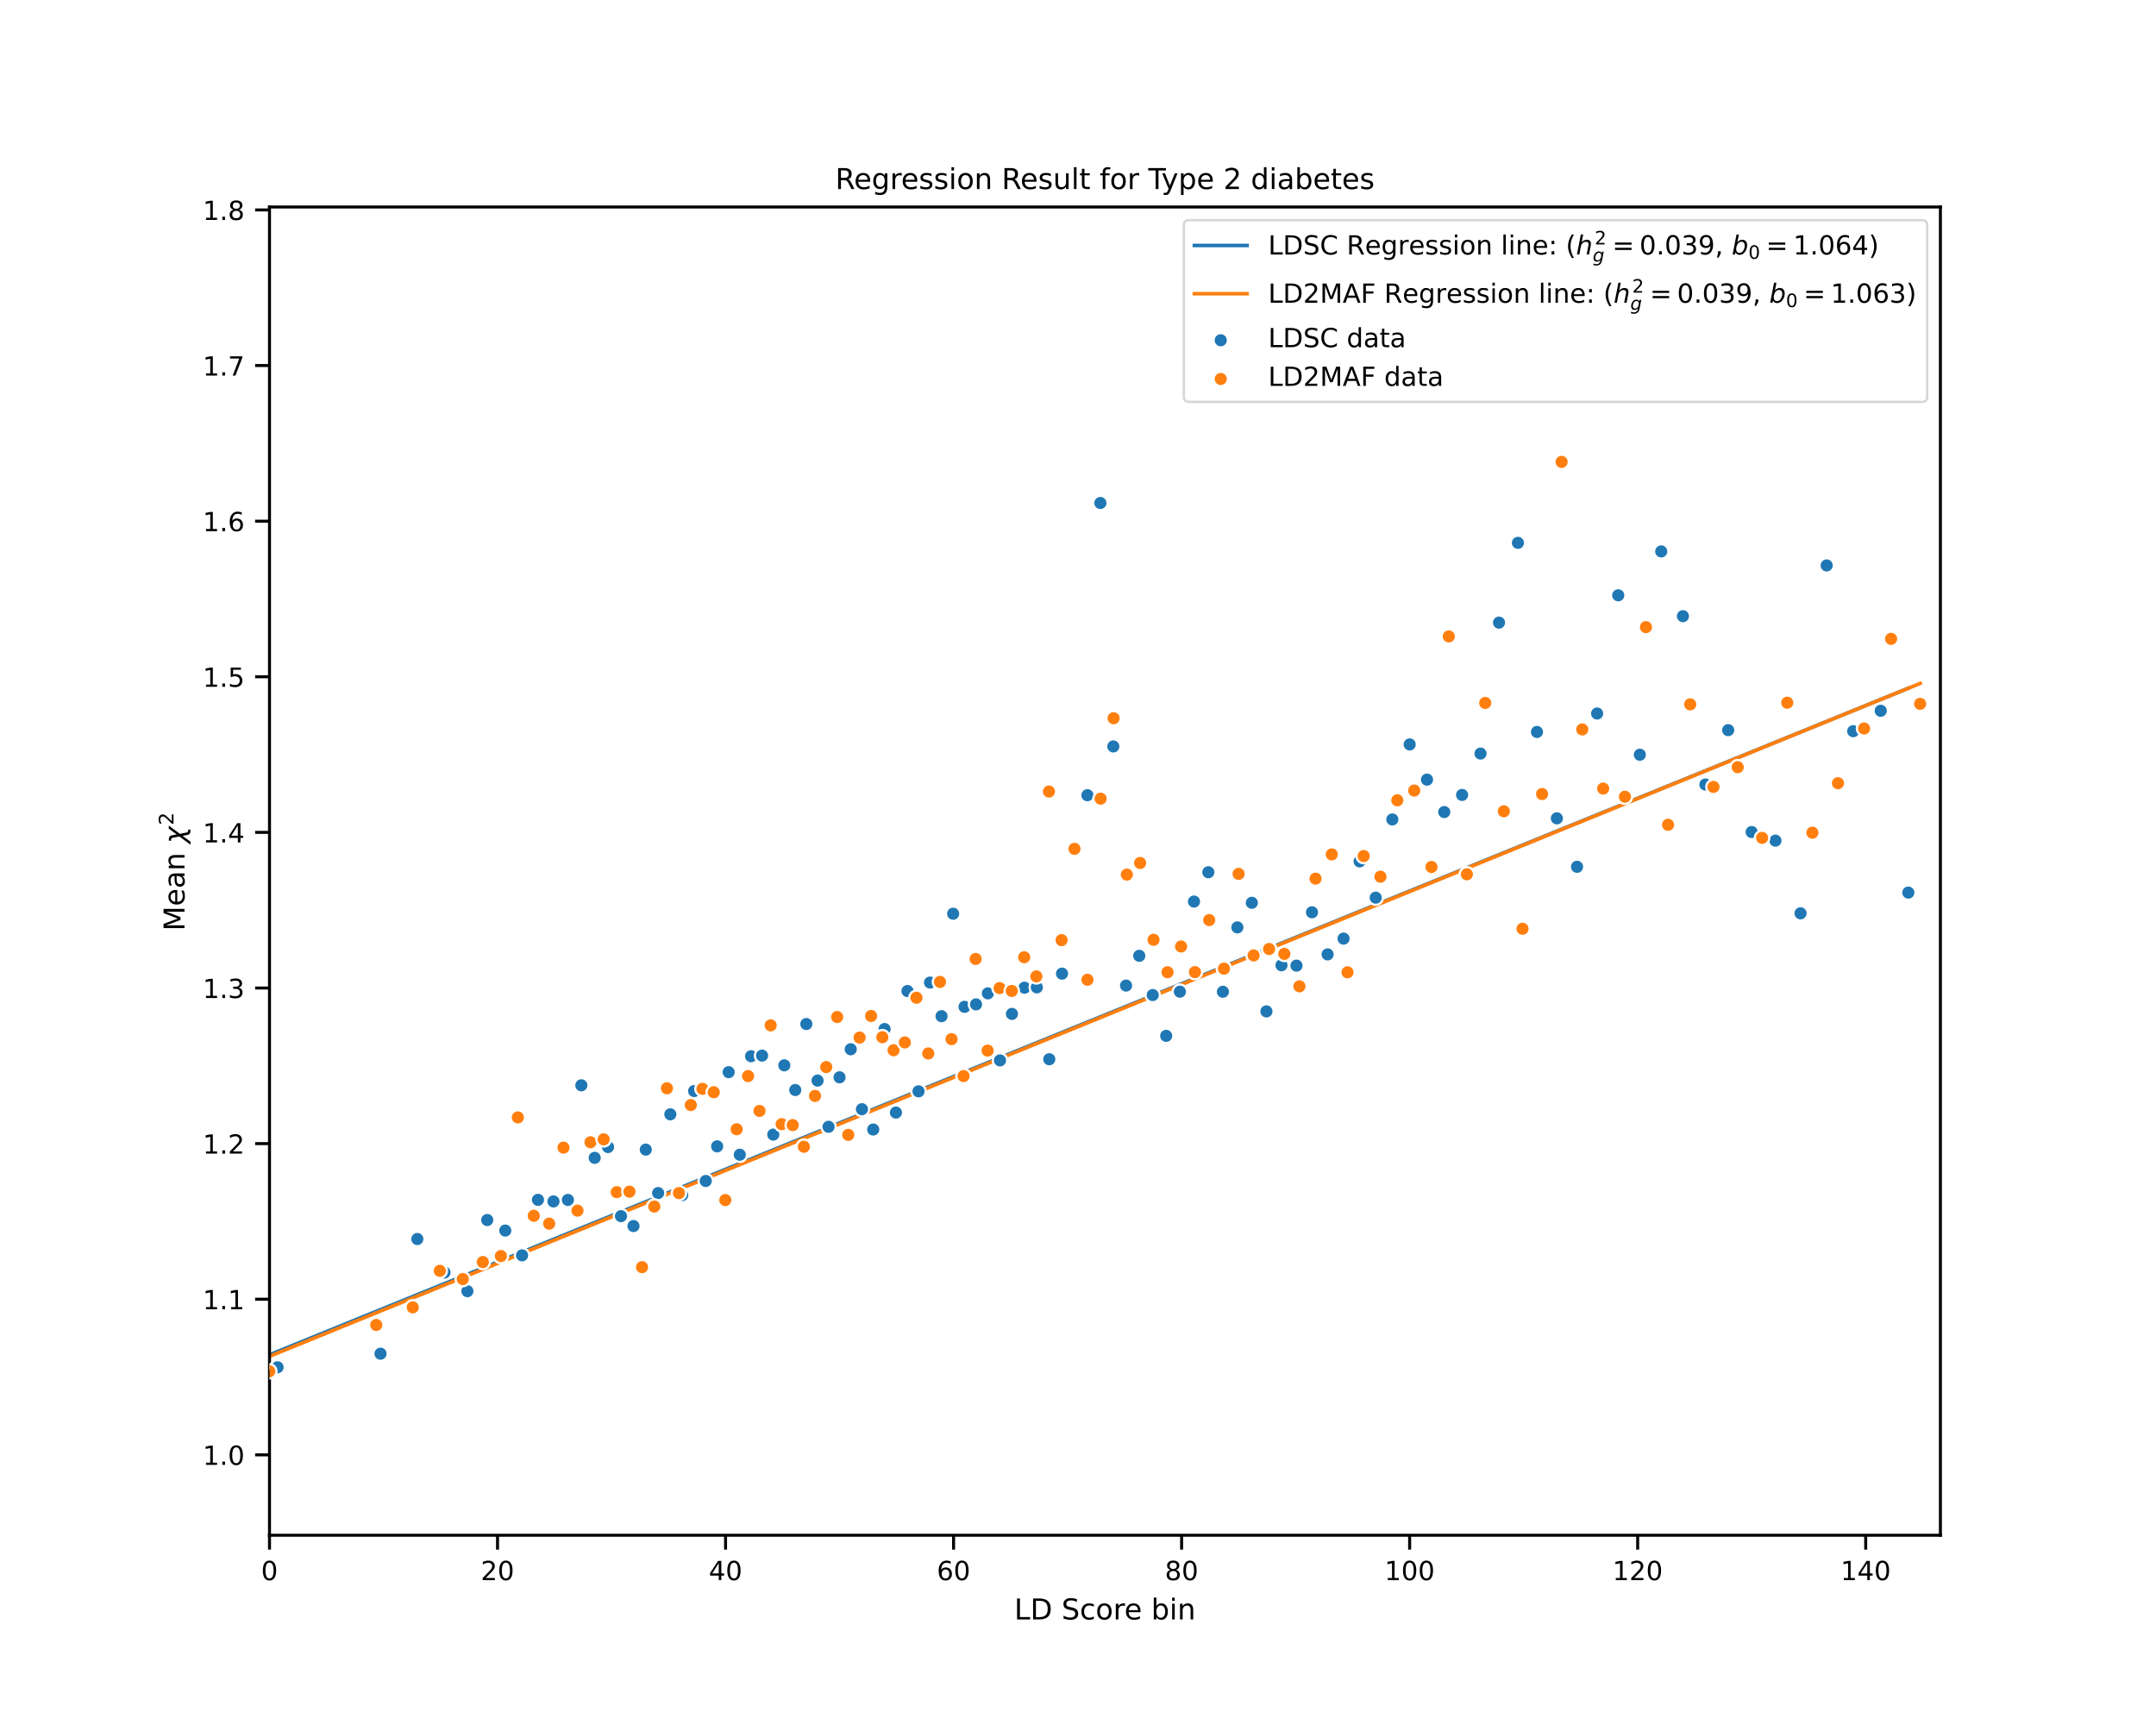 <?xml version="1.0" encoding="utf-8" standalone="no"?>
<!DOCTYPE svg PUBLIC "-//W3C//DTD SVG 1.1//EN"
  "http://www.w3.org/Graphics/SVG/1.1/DTD/svg11.dtd">
<!-- Created with matplotlib (https://matplotlib.org/) -->
<svg height="576pt" version="1.1" viewBox="0 0 720 576" width="720pt" xmlns="http://www.w3.org/2000/svg" xmlns:xlink="http://www.w3.org/1999/xlink">
 <defs>
  <style type="text/css">
*{stroke-linecap:butt;stroke-linejoin:round;}
  </style>
 </defs>
 <g id="figure_1">
  <g id="patch_1">
   <path d="M 0 576 
L 720 576 
L 720 0 
L 0 0 
z
" style="fill:#ffffff;"/>
  </g>
  <g id="axes_1">
   <g id="patch_2">
    <path d="M 90 512.64 
L 648 512.64 
L 648 69.12 
L 90 69.12 
z
" style="fill:#ffffff;"/>
   </g>
   <g id="matplotlib.axis_1">
    <g id="xtick_1">
     <g id="line2d_1">
      <defs>
       <path d="M 0 0 
L 0 4.8 
" id="m47517db5b5" style="stroke:#000000;"/>
      </defs>
      <g>
       <use style="stroke:#000000;" x="90" xlink:href="#m47517db5b5" y="512.64"/>
      </g>
     </g>
     <g id="text_1">
      <!-- 0 -->
      <defs>
       <path d="M 31.781 66.406 
Q 24.172 66.406 20.328 58.906 
Q 16.5 51.422 16.5 36.375 
Q 16.5 21.391 20.328 13.891 
Q 24.172 6.391 31.781 6.391 
Q 39.453 6.391 43.281 13.891 
Q 47.125 21.391 47.125 36.375 
Q 47.125 51.422 43.281 58.906 
Q 39.453 66.406 31.781 66.406 
z
M 31.781 74.219 
Q 44.047 74.219 50.516 64.516 
Q 56.984 54.828 56.984 36.375 
Q 56.984 17.969 50.516 8.266 
Q 44.047 -1.422 31.781 -1.422 
Q 19.531 -1.422 13.062 8.266 
Q 6.594 17.969 6.594 36.375 
Q 6.594 54.828 13.062 64.516 
Q 19.531 74.219 31.781 74.219 
z
" id="DejaVuSans-48"/>
      </defs>
      <g transform="translate(87.201 527.627)scale(0.088 -0.088)">
       <use xlink:href="#DejaVuSans-48"/>
      </g>
     </g>
    </g>
    <g id="xtick_2">
     <g id="line2d_2">
      <g>
       <use style="stroke:#000000;" x="166.15" xlink:href="#m47517db5b5" y="512.64"/>
      </g>
     </g>
     <g id="text_2">
      <!-- 20 -->
      <defs>
       <path d="M 19.188 8.297 
L 53.609 8.297 
L 53.609 0 
L 7.328 0 
L 7.328 8.297 
Q 12.938 14.109 22.625 23.891 
Q 32.328 33.688 34.812 36.531 
Q 39.547 41.844 41.422 45.531 
Q 43.312 49.219 43.312 52.781 
Q 43.312 58.594 39.234 62.25 
Q 35.156 65.922 28.609 65.922 
Q 23.969 65.922 18.812 64.312 
Q 13.672 62.703 7.812 59.422 
L 7.812 69.391 
Q 13.766 71.781 18.938 73 
Q 24.125 74.219 28.422 74.219 
Q 39.75 74.219 46.484 68.547 
Q 53.219 62.891 53.219 53.422 
Q 53.219 48.922 51.531 44.891 
Q 49.859 40.875 45.406 35.406 
Q 44.188 33.984 37.641 27.219 
Q 31.109 20.453 19.188 8.297 
z
" id="DejaVuSans-50"/>
      </defs>
      <g transform="translate(160.551 527.627)scale(0.088 -0.088)">
       <use xlink:href="#DejaVuSans-50"/>
       <use x="63.623" xlink:href="#DejaVuSans-48"/>
      </g>
     </g>
    </g>
    <g id="xtick_3">
     <g id="line2d_3">
      <g>
       <use style="stroke:#000000;" x="242.301" xlink:href="#m47517db5b5" y="512.64"/>
      </g>
     </g>
     <g id="text_3">
      <!-- 40 -->
      <defs>
       <path d="M 37.797 64.312 
L 12.891 25.391 
L 37.797 25.391 
z
M 35.203 72.906 
L 47.609 72.906 
L 47.609 25.391 
L 58.016 25.391 
L 58.016 17.188 
L 47.609 17.188 
L 47.609 0 
L 37.797 0 
L 37.797 17.188 
L 4.891 17.188 
L 4.891 26.703 
z
" id="DejaVuSans-52"/>
      </defs>
      <g transform="translate(236.702 527.627)scale(0.088 -0.088)">
       <use xlink:href="#DejaVuSans-52"/>
       <use x="63.623" xlink:href="#DejaVuSans-48"/>
      </g>
     </g>
    </g>
    <g id="xtick_4">
     <g id="line2d_4">
      <g>
       <use style="stroke:#000000;" x="318.451" xlink:href="#m47517db5b5" y="512.64"/>
      </g>
     </g>
     <g id="text_4">
      <!-- 60 -->
      <defs>
       <path d="M 33.016 40.375 
Q 26.375 40.375 22.484 35.828 
Q 18.609 31.297 18.609 23.391 
Q 18.609 15.531 22.484 10.953 
Q 26.375 6.391 33.016 6.391 
Q 39.656 6.391 43.531 10.953 
Q 47.406 15.531 47.406 23.391 
Q 47.406 31.297 43.531 35.828 
Q 39.656 40.375 33.016 40.375 
z
M 52.594 71.297 
L 52.594 62.312 
Q 48.875 64.062 45.094 64.984 
Q 41.312 65.922 37.594 65.922 
Q 27.828 65.922 22.672 59.328 
Q 17.531 52.734 16.797 39.406 
Q 19.672 43.656 24.016 45.922 
Q 28.375 48.188 33.594 48.188 
Q 44.578 48.188 50.953 41.516 
Q 57.328 34.859 57.328 23.391 
Q 57.328 12.156 50.688 5.359 
Q 44.047 -1.422 33.016 -1.422 
Q 20.359 -1.422 13.672 8.266 
Q 6.984 17.969 6.984 36.375 
Q 6.984 53.656 15.188 63.938 
Q 23.391 74.219 37.203 74.219 
Q 40.922 74.219 44.703 73.484 
Q 48.484 72.75 52.594 71.297 
z
" id="DejaVuSans-54"/>
      </defs>
      <g transform="translate(312.852 527.627)scale(0.088 -0.088)">
       <use xlink:href="#DejaVuSans-54"/>
       <use x="63.623" xlink:href="#DejaVuSans-48"/>
      </g>
     </g>
    </g>
    <g id="xtick_5">
     <g id="line2d_5">
      <g>
       <use style="stroke:#000000;" x="394.602" xlink:href="#m47517db5b5" y="512.64"/>
      </g>
     </g>
     <g id="text_5">
      <!-- 80 -->
      <defs>
       <path d="M 31.781 34.625 
Q 24.75 34.625 20.719 30.859 
Q 16.703 27.094 16.703 20.516 
Q 16.703 13.922 20.719 10.156 
Q 24.75 6.391 31.781 6.391 
Q 38.812 6.391 42.859 10.172 
Q 46.922 13.969 46.922 20.516 
Q 46.922 27.094 42.891 30.859 
Q 38.875 34.625 31.781 34.625 
z
M 21.922 38.812 
Q 15.578 40.375 12.031 44.719 
Q 8.5 49.078 8.5 55.328 
Q 8.5 64.062 14.719 69.141 
Q 20.953 74.219 31.781 74.219 
Q 42.672 74.219 48.875 69.141 
Q 55.078 64.062 55.078 55.328 
Q 55.078 49.078 51.531 44.719 
Q 48 40.375 41.703 38.812 
Q 48.828 37.156 52.797 32.312 
Q 56.781 27.484 56.781 20.516 
Q 56.781 9.906 50.312 4.234 
Q 43.844 -1.422 31.781 -1.422 
Q 19.734 -1.422 13.25 4.234 
Q 6.781 9.906 6.781 20.516 
Q 6.781 27.484 10.781 32.312 
Q 14.797 37.156 21.922 38.812 
z
M 18.312 54.391 
Q 18.312 48.734 21.844 45.562 
Q 25.391 42.391 31.781 42.391 
Q 38.141 42.391 41.719 45.562 
Q 45.312 48.734 45.312 54.391 
Q 45.312 60.062 41.719 63.234 
Q 38.141 66.406 31.781 66.406 
Q 25.391 66.406 21.844 63.234 
Q 18.312 60.062 18.312 54.391 
z
" id="DejaVuSans-56"/>
      </defs>
      <g transform="translate(389.003 527.627)scale(0.088 -0.088)">
       <use xlink:href="#DejaVuSans-56"/>
       <use x="63.623" xlink:href="#DejaVuSans-48"/>
      </g>
     </g>
    </g>
    <g id="xtick_6">
     <g id="line2d_6">
      <g>
       <use style="stroke:#000000;" x="470.752" xlink:href="#m47517db5b5" y="512.64"/>
      </g>
     </g>
     <g id="text_6">
      <!-- 100 -->
      <defs>
       <path d="M 12.406 8.297 
L 28.516 8.297 
L 28.516 63.922 
L 10.984 60.406 
L 10.984 69.391 
L 28.422 72.906 
L 38.281 72.906 
L 38.281 8.297 
L 54.391 8.297 
L 54.391 0 
L 12.406 0 
z
" id="DejaVuSans-49"/>
      </defs>
      <g transform="translate(462.354 527.627)scale(0.088 -0.088)">
       <use xlink:href="#DejaVuSans-49"/>
       <use x="63.623" xlink:href="#DejaVuSans-48"/>
       <use x="127.246" xlink:href="#DejaVuSans-48"/>
      </g>
     </g>
    </g>
    <g id="xtick_7">
     <g id="line2d_7">
      <g>
       <use style="stroke:#000000;" x="546.903" xlink:href="#m47517db5b5" y="512.64"/>
      </g>
     </g>
     <g id="text_7">
      <!-- 120 -->
      <g transform="translate(538.504 527.627)scale(0.088 -0.088)">
       <use xlink:href="#DejaVuSans-49"/>
       <use x="63.623" xlink:href="#DejaVuSans-50"/>
       <use x="127.246" xlink:href="#DejaVuSans-48"/>
      </g>
     </g>
    </g>
    <g id="xtick_8">
     <g id="line2d_8">
      <g>
       <use style="stroke:#000000;" x="623.053" xlink:href="#m47517db5b5" y="512.64"/>
      </g>
     </g>
     <g id="text_8">
      <!-- 140 -->
      <g transform="translate(614.654 527.627)scale(0.088 -0.088)">
       <use xlink:href="#DejaVuSans-49"/>
       <use x="63.623" xlink:href="#DejaVuSans-52"/>
       <use x="127.246" xlink:href="#DejaVuSans-48"/>
      </g>
     </g>
    </g>
    <g id="text_9">
     <!-- LD Score bin -->
     <defs>
      <path d="M 9.812 72.906 
L 19.672 72.906 
L 19.672 8.297 
L 55.172 8.297 
L 55.172 0 
L 9.812 0 
z
" id="DejaVuSans-76"/>
      <path d="M 19.672 64.797 
L 19.672 8.109 
L 31.594 8.109 
Q 46.688 8.109 53.688 14.938 
Q 60.688 21.781 60.688 36.531 
Q 60.688 51.172 53.688 57.984 
Q 46.688 64.797 31.594 64.797 
z
M 9.812 72.906 
L 30.078 72.906 
Q 51.266 72.906 61.172 64.094 
Q 71.094 55.281 71.094 36.531 
Q 71.094 17.672 61.125 8.828 
Q 51.172 0 30.078 0 
L 9.812 0 
z
" id="DejaVuSans-68"/>
      <path id="DejaVuSans-32"/>
      <path d="M 53.516 70.516 
L 53.516 60.891 
Q 47.906 63.578 42.922 64.891 
Q 37.938 66.219 33.297 66.219 
Q 25.25 66.219 20.875 63.094 
Q 16.5 59.969 16.5 54.203 
Q 16.5 49.359 19.406 46.891 
Q 22.312 44.438 30.422 42.922 
L 36.375 41.703 
Q 47.406 39.594 52.656 34.297 
Q 57.906 29 57.906 20.125 
Q 57.906 9.516 50.797 4.047 
Q 43.703 -1.422 29.984 -1.422 
Q 24.812 -1.422 18.969 -0.25 
Q 13.141 0.922 6.891 3.219 
L 6.891 13.375 
Q 12.891 10.016 18.656 8.297 
Q 24.422 6.594 29.984 6.594 
Q 38.422 6.594 43.016 9.906 
Q 47.609 13.234 47.609 19.391 
Q 47.609 24.75 44.312 27.781 
Q 41.016 30.812 33.5 32.328 
L 27.484 33.5 
Q 16.453 35.688 11.516 40.375 
Q 6.594 45.062 6.594 53.422 
Q 6.594 63.094 13.406 68.656 
Q 20.219 74.219 32.172 74.219 
Q 37.312 74.219 42.625 73.281 
Q 47.953 72.359 53.516 70.516 
z
" id="DejaVuSans-83"/>
      <path d="M 48.781 52.594 
L 48.781 44.188 
Q 44.969 46.297 41.141 47.344 
Q 37.312 48.391 33.406 48.391 
Q 24.656 48.391 19.812 42.844 
Q 14.984 37.312 14.984 27.297 
Q 14.984 17.281 19.812 11.734 
Q 24.656 6.203 33.406 6.203 
Q 37.312 6.203 41.141 7.25 
Q 44.969 8.297 48.781 10.406 
L 48.781 2.094 
Q 45.016 0.344 40.984 -0.531 
Q 36.969 -1.422 32.422 -1.422 
Q 20.062 -1.422 12.781 6.344 
Q 5.516 14.109 5.516 27.297 
Q 5.516 40.672 12.859 48.328 
Q 20.219 56 33.016 56 
Q 37.156 56 41.109 55.141 
Q 45.062 54.297 48.781 52.594 
z
" id="DejaVuSans-99"/>
      <path d="M 30.609 48.391 
Q 23.391 48.391 19.188 42.75 
Q 14.984 37.109 14.984 27.297 
Q 14.984 17.484 19.156 11.844 
Q 23.344 6.203 30.609 6.203 
Q 37.797 6.203 41.984 11.859 
Q 46.188 17.531 46.188 27.297 
Q 46.188 37.016 41.984 42.703 
Q 37.797 48.391 30.609 48.391 
z
M 30.609 56 
Q 42.328 56 49.016 48.375 
Q 55.719 40.766 55.719 27.297 
Q 55.719 13.875 49.016 6.219 
Q 42.328 -1.422 30.609 -1.422 
Q 18.844 -1.422 12.172 6.219 
Q 5.516 13.875 5.516 27.297 
Q 5.516 40.766 12.172 48.375 
Q 18.844 56 30.609 56 
z
" id="DejaVuSans-111"/>
      <path d="M 41.109 46.297 
Q 39.594 47.172 37.812 47.578 
Q 36.031 48 33.891 48 
Q 26.266 48 22.188 43.047 
Q 18.109 38.094 18.109 28.812 
L 18.109 0 
L 9.078 0 
L 9.078 54.688 
L 18.109 54.688 
L 18.109 46.188 
Q 20.953 51.172 25.484 53.578 
Q 30.031 56 36.531 56 
Q 37.453 56 38.578 55.875 
Q 39.703 55.766 41.062 55.516 
z
" id="DejaVuSans-114"/>
      <path d="M 56.203 29.594 
L 56.203 25.203 
L 14.891 25.203 
Q 15.484 15.922 20.484 11.062 
Q 25.484 6.203 34.422 6.203 
Q 39.594 6.203 44.453 7.469 
Q 49.312 8.734 54.109 11.281 
L 54.109 2.781 
Q 49.266 0.734 44.188 -0.344 
Q 39.109 -1.422 33.891 -1.422 
Q 20.797 -1.422 13.156 6.188 
Q 5.516 13.812 5.516 26.812 
Q 5.516 40.234 12.766 48.109 
Q 20.016 56 32.328 56 
Q 43.359 56 49.781 48.891 
Q 56.203 41.797 56.203 29.594 
z
M 47.219 32.234 
Q 47.125 39.594 43.094 43.984 
Q 39.062 48.391 32.422 48.391 
Q 24.906 48.391 20.391 44.141 
Q 15.875 39.891 15.188 32.172 
z
" id="DejaVuSans-101"/>
      <path d="M 48.688 27.297 
Q 48.688 37.203 44.609 42.844 
Q 40.531 48.484 33.406 48.484 
Q 26.266 48.484 22.188 42.844 
Q 18.109 37.203 18.109 27.297 
Q 18.109 17.391 22.188 11.75 
Q 26.266 6.109 33.406 6.109 
Q 40.531 6.109 44.609 11.75 
Q 48.688 17.391 48.688 27.297 
z
M 18.109 46.391 
Q 20.953 51.266 25.266 53.625 
Q 29.594 56 35.594 56 
Q 45.562 56 51.781 48.094 
Q 58.016 40.188 58.016 27.297 
Q 58.016 14.406 51.781 6.484 
Q 45.562 -1.422 35.594 -1.422 
Q 29.594 -1.422 25.266 0.953 
Q 20.953 3.328 18.109 8.203 
L 18.109 0 
L 9.078 0 
L 9.078 75.984 
L 18.109 75.984 
z
" id="DejaVuSans-98"/>
      <path d="M 9.422 54.688 
L 18.406 54.688 
L 18.406 0 
L 9.422 0 
z
M 9.422 75.984 
L 18.406 75.984 
L 18.406 64.594 
L 9.422 64.594 
z
" id="DejaVuSans-105"/>
      <path d="M 54.891 33.016 
L 54.891 0 
L 45.906 0 
L 45.906 32.719 
Q 45.906 40.484 42.875 44.328 
Q 39.844 48.188 33.797 48.188 
Q 26.516 48.188 22.312 43.547 
Q 18.109 38.922 18.109 30.906 
L 18.109 0 
L 9.078 0 
L 9.078 54.688 
L 18.109 54.688 
L 18.109 46.188 
Q 21.344 51.125 25.703 53.562 
Q 30.078 56 35.797 56 
Q 45.219 56 50.047 50.172 
Q 54.891 44.344 54.891 33.016 
z
" id="DejaVuSans-110"/>
     </defs>
     <g transform="translate(338.714 540.751)scale(0.096 -0.096)">
      <use xlink:href="#DejaVuSans-76"/>
      <use x="55.713" xlink:href="#DejaVuSans-68"/>
      <use x="132.715" xlink:href="#DejaVuSans-32"/>
      <use x="164.502" xlink:href="#DejaVuSans-83"/>
      <use x="227.979" xlink:href="#DejaVuSans-99"/>
      <use x="282.959" xlink:href="#DejaVuSans-111"/>
      <use x="344.141" xlink:href="#DejaVuSans-114"/>
      <use x="383.004" xlink:href="#DejaVuSans-101"/>
      <use x="444.527" xlink:href="#DejaVuSans-32"/>
      <use x="476.314" xlink:href="#DejaVuSans-98"/>
      <use x="539.791" xlink:href="#DejaVuSans-105"/>
      <use x="567.574" xlink:href="#DejaVuSans-110"/>
     </g>
    </g>
   </g>
   <g id="matplotlib.axis_2">
    <g id="ytick_1">
     <g id="line2d_9">
      <defs>
       <path d="M 0 0 
L -4.8 0 
" id="m2d78b3c735" style="stroke:#000000;"/>
      </defs>
      <g>
       <use style="stroke:#000000;" x="90" xlink:href="#m2d78b3c735" y="485.793"/>
      </g>
     </g>
     <g id="text_10">
      <!-- 1.0 -->
      <defs>
       <path d="M 10.688 12.406 
L 21 12.406 
L 21 0 
L 10.688 0 
z
" id="DejaVuSans-46"/>
      </defs>
      <g transform="translate(67.705 489.137)scale(0.088 -0.088)">
       <use xlink:href="#DejaVuSans-49"/>
       <use x="63.623" xlink:href="#DejaVuSans-46"/>
       <use x="95.41" xlink:href="#DejaVuSans-48"/>
      </g>
     </g>
    </g>
    <g id="ytick_2">
     <g id="line2d_10">
      <g>
       <use style="stroke:#000000;" x="90" xlink:href="#m2d78b3c735" y="433.832"/>
      </g>
     </g>
     <g id="text_11">
      <!-- 1.1 -->
      <g transform="translate(67.705 437.175)scale(0.088 -0.088)">
       <use xlink:href="#DejaVuSans-49"/>
       <use x="63.623" xlink:href="#DejaVuSans-46"/>
       <use x="95.41" xlink:href="#DejaVuSans-49"/>
      </g>
     </g>
    </g>
    <g id="ytick_3">
     <g id="line2d_11">
      <g>
       <use style="stroke:#000000;" x="90" xlink:href="#m2d78b3c735" y="381.87"/>
      </g>
     </g>
     <g id="text_12">
      <!-- 1.2 -->
      <g transform="translate(67.705 385.213)scale(0.088 -0.088)">
       <use xlink:href="#DejaVuSans-49"/>
       <use x="63.623" xlink:href="#DejaVuSans-46"/>
       <use x="95.41" xlink:href="#DejaVuSans-50"/>
      </g>
     </g>
    </g>
    <g id="ytick_4">
     <g id="line2d_12">
      <g>
       <use style="stroke:#000000;" x="90" xlink:href="#m2d78b3c735" y="329.909"/>
      </g>
     </g>
     <g id="text_13">
      <!-- 1.3 -->
      <defs>
       <path d="M 40.578 39.312 
Q 47.656 37.797 51.625 33 
Q 55.609 28.219 55.609 21.188 
Q 55.609 10.406 48.188 4.484 
Q 40.766 -1.422 27.094 -1.422 
Q 22.516 -1.422 17.656 -0.516 
Q 12.797 0.391 7.625 2.203 
L 7.625 11.719 
Q 11.719 9.328 16.594 8.109 
Q 21.484 6.891 26.812 6.891 
Q 36.078 6.891 40.938 10.547 
Q 45.797 14.203 45.797 21.188 
Q 45.797 27.641 41.281 31.266 
Q 36.766 34.906 28.719 34.906 
L 20.219 34.906 
L 20.219 43.016 
L 29.109 43.016 
Q 36.375 43.016 40.234 45.922 
Q 44.094 48.828 44.094 54.297 
Q 44.094 59.906 40.109 62.906 
Q 36.141 65.922 28.719 65.922 
Q 24.656 65.922 20.016 65.031 
Q 15.375 64.156 9.812 62.312 
L 9.812 71.094 
Q 15.438 72.656 20.344 73.438 
Q 25.25 74.219 29.594 74.219 
Q 40.828 74.219 47.359 69.109 
Q 53.906 64.016 53.906 55.328 
Q 53.906 49.266 50.438 45.094 
Q 46.969 40.922 40.578 39.312 
z
" id="DejaVuSans-51"/>
      </defs>
      <g transform="translate(67.705 333.252)scale(0.088 -0.088)">
       <use xlink:href="#DejaVuSans-49"/>
       <use x="63.623" xlink:href="#DejaVuSans-46"/>
       <use x="95.41" xlink:href="#DejaVuSans-51"/>
      </g>
     </g>
    </g>
    <g id="ytick_5">
     <g id="line2d_13">
      <g>
       <use style="stroke:#000000;" x="90" xlink:href="#m2d78b3c735" y="277.947"/>
      </g>
     </g>
     <g id="text_14">
      <!-- 1.4 -->
      <g transform="translate(67.705 281.29)scale(0.088 -0.088)">
       <use xlink:href="#DejaVuSans-49"/>
       <use x="63.623" xlink:href="#DejaVuSans-46"/>
       <use x="95.41" xlink:href="#DejaVuSans-52"/>
      </g>
     </g>
    </g>
    <g id="ytick_6">
     <g id="line2d_14">
      <g>
       <use style="stroke:#000000;" x="90" xlink:href="#m2d78b3c735" y="225.986"/>
      </g>
     </g>
     <g id="text_15">
      <!-- 1.5 -->
      <defs>
       <path d="M 10.797 72.906 
L 49.516 72.906 
L 49.516 64.594 
L 19.828 64.594 
L 19.828 46.734 
Q 21.969 47.469 24.109 47.828 
Q 26.266 48.188 28.422 48.188 
Q 40.625 48.188 47.75 41.5 
Q 54.891 34.812 54.891 23.391 
Q 54.891 11.625 47.562 5.094 
Q 40.234 -1.422 26.906 -1.422 
Q 22.312 -1.422 17.547 -0.641 
Q 12.797 0.141 7.719 1.703 
L 7.719 11.625 
Q 12.109 9.234 16.797 8.062 
Q 21.484 6.891 26.703 6.891 
Q 35.156 6.891 40.078 11.328 
Q 45.016 15.766 45.016 23.391 
Q 45.016 31 40.078 35.438 
Q 35.156 39.891 26.703 39.891 
Q 22.75 39.891 18.812 39.016 
Q 14.891 38.141 10.797 36.281 
z
" id="DejaVuSans-53"/>
      </defs>
      <g transform="translate(67.705 229.329)scale(0.088 -0.088)">
       <use xlink:href="#DejaVuSans-49"/>
       <use x="63.623" xlink:href="#DejaVuSans-46"/>
       <use x="95.41" xlink:href="#DejaVuSans-53"/>
      </g>
     </g>
    </g>
    <g id="ytick_7">
     <g id="line2d_15">
      <g>
       <use style="stroke:#000000;" x="90" xlink:href="#m2d78b3c735" y="174.024"/>
      </g>
     </g>
     <g id="text_16">
      <!-- 1.6 -->
      <g transform="translate(67.705 177.367)scale(0.088 -0.088)">
       <use xlink:href="#DejaVuSans-49"/>
       <use x="63.623" xlink:href="#DejaVuSans-46"/>
       <use x="95.41" xlink:href="#DejaVuSans-54"/>
      </g>
     </g>
    </g>
    <g id="ytick_8">
     <g id="line2d_16">
      <g>
       <use style="stroke:#000000;" x="90" xlink:href="#m2d78b3c735" y="122.063"/>
      </g>
     </g>
     <g id="text_17">
      <!-- 1.7 -->
      <defs>
       <path d="M 8.203 72.906 
L 55.078 72.906 
L 55.078 68.703 
L 28.609 0 
L 18.312 0 
L 43.219 64.594 
L 8.203 64.594 
z
" id="DejaVuSans-55"/>
      </defs>
      <g transform="translate(67.705 125.406)scale(0.088 -0.088)">
       <use xlink:href="#DejaVuSans-49"/>
       <use x="63.623" xlink:href="#DejaVuSans-46"/>
       <use x="95.41" xlink:href="#DejaVuSans-55"/>
      </g>
     </g>
    </g>
    <g id="ytick_9">
     <g id="line2d_17">
      <g>
       <use style="stroke:#000000;" x="90" xlink:href="#m2d78b3c735" y="70.101"/>
      </g>
     </g>
     <g id="text_18">
      <!-- 1.8 -->
      <g transform="translate(67.705 73.444)scale(0.088 -0.088)">
       <use xlink:href="#DejaVuSans-49"/>
       <use x="63.623" xlink:href="#DejaVuSans-46"/>
       <use x="95.41" xlink:href="#DejaVuSans-56"/>
      </g>
     </g>
    </g>
    <g id="text_19">
     <!-- Mean $\chi^2$ -->
     <defs>
      <path d="M 9.812 72.906 
L 24.516 72.906 
L 43.109 23.297 
L 61.812 72.906 
L 76.516 72.906 
L 76.516 0 
L 66.891 0 
L 66.891 64.016 
L 48.094 14.016 
L 38.188 14.016 
L 19.391 64.016 
L 19.391 0 
L 9.812 0 
z
" id="DejaVuSans-77"/>
      <path d="M 34.281 27.484 
Q 23.391 27.484 19.188 25 
Q 14.984 22.516 14.984 16.5 
Q 14.984 11.719 18.141 8.906 
Q 21.297 6.109 26.703 6.109 
Q 34.188 6.109 38.703 11.406 
Q 43.219 16.703 43.219 25.484 
L 43.219 27.484 
z
M 52.203 31.203 
L 52.203 0 
L 43.219 0 
L 43.219 8.297 
Q 40.141 3.328 35.547 0.953 
Q 30.953 -1.422 24.312 -1.422 
Q 15.922 -1.422 10.953 3.297 
Q 6 8.016 6 15.922 
Q 6 25.141 12.172 29.828 
Q 18.359 34.516 30.609 34.516 
L 43.219 34.516 
L 43.219 35.406 
Q 43.219 41.609 39.141 45 
Q 35.062 48.391 27.688 48.391 
Q 23 48.391 18.547 47.266 
Q 14.109 46.141 10.016 43.891 
L 10.016 52.203 
Q 14.938 54.109 19.578 55.047 
Q 24.219 56 28.609 56 
Q 40.484 56 46.344 49.844 
Q 52.203 43.703 52.203 31.203 
z
" id="DejaVuSans-97"/>
      <path d="M 30.031 -12.203 
L 26.422 6.5 
L 6.156 -20.844 
L -4.438 -20.844 
L 24.266 17.828 
L 19.828 40.828 
Q 18.656 46.969 11.141 46.969 
L 8.734 46.969 
L 10.203 54.688 
L 13.625 54.594 
Q 26.172 54.25 27.734 46.094 
L 31.344 27.391 
L 51.609 54.734 
L 62.203 54.734 
L 33.5 16.062 
L 37.938 -6.938 
Q 39.109 -13.094 46.625 -13.094 
L 49.031 -13.094 
L 47.562 -20.797 
L 44.141 -20.703 
Q 31.594 -20.359 30.031 -12.203 
z
" id="DejaVuSans-Oblique-967"/>
     </defs>
     <g transform="translate(61.689 310.848)rotate(-90)scale(0.096 -0.096)">
      <use transform="translate(0 0.766)" xlink:href="#DejaVuSans-77"/>
      <use transform="translate(86.279 0.766)" xlink:href="#DejaVuSans-101"/>
      <use transform="translate(147.803 0.766)" xlink:href="#DejaVuSans-97"/>
      <use transform="translate(209.082 0.766)" xlink:href="#DejaVuSans-110"/>
      <use transform="translate(272.461 0.766)" xlink:href="#DejaVuSans-32"/>
      <use transform="translate(304.248 0.766)" xlink:href="#DejaVuSans-Oblique-967"/>
      <use transform="translate(367.9 39.047)scale(0.7)" xlink:href="#DejaVuSans-50"/>
     </g>
    </g>
   </g>
   <g id="line2d_18">
    <path clip-path="url(#pae6e10ffbc)" d="M 90 452.377 
L 637.289 229.793 
L 637.289 229.793 
" style="fill:none;stroke:#1f77b4;stroke-linecap:square;stroke-width:1.2;"/>
   </g>
   <g id="line2d_19">
    <path clip-path="url(#pae6e10ffbc)" d="M 90 452.886 
L 641.231 228.204 
L 641.231 228.204 
" style="fill:none;stroke:#ff7f0e;stroke-linecap:square;stroke-width:1.2;"/>
   </g>
   <g id="patch_3">
    <path d="M 90 512.64 
L 90 69.12 
" style="fill:none;stroke:#000000;stroke-linecap:square;stroke-linejoin:miter;"/>
   </g>
   <g id="patch_4">
    <path d="M 648 512.64 
L 648 69.12 
" style="fill:none;stroke:#000000;stroke-linecap:square;stroke-linejoin:miter;"/>
   </g>
   <g id="patch_5">
    <path d="M 90 512.64 
L 648 512.64 
" style="fill:none;stroke:#000000;stroke-linecap:square;stroke-linejoin:miter;"/>
   </g>
   <g id="patch_6">
    <path d="M 90 69.12 
L 648 69.12 
" style="fill:none;stroke:#000000;stroke-linecap:square;stroke-linejoin:miter;"/>
   </g>
   <g id="text_20">
    <!-- Regression Result for Type 2 diabetes -->
    <defs>
     <path d="M 44.391 34.188 
Q 47.562 33.109 50.562 29.594 
Q 53.562 26.078 56.594 19.922 
L 66.609 0 
L 56 0 
L 46.688 18.703 
Q 43.062 26.031 39.672 28.422 
Q 36.281 30.812 30.422 30.812 
L 19.672 30.812 
L 19.672 0 
L 9.812 0 
L 9.812 72.906 
L 32.078 72.906 
Q 44.578 72.906 50.734 67.672 
Q 56.891 62.453 56.891 51.906 
Q 56.891 45.016 53.688 40.469 
Q 50.484 35.938 44.391 34.188 
z
M 19.672 64.797 
L 19.672 38.922 
L 32.078 38.922 
Q 39.203 38.922 42.844 42.219 
Q 46.484 45.516 46.484 51.906 
Q 46.484 58.297 42.844 61.547 
Q 39.203 64.797 32.078 64.797 
z
" id="DejaVuSans-82"/>
     <path d="M 45.406 27.984 
Q 45.406 37.75 41.375 43.109 
Q 37.359 48.484 30.078 48.484 
Q 22.859 48.484 18.828 43.109 
Q 14.797 37.75 14.797 27.984 
Q 14.797 18.266 18.828 12.891 
Q 22.859 7.516 30.078 7.516 
Q 37.359 7.516 41.375 12.891 
Q 45.406 18.266 45.406 27.984 
z
M 54.391 6.781 
Q 54.391 -7.172 48.188 -13.984 
Q 42 -20.797 29.203 -20.797 
Q 24.469 -20.797 20.266 -20.094 
Q 16.062 -19.391 12.109 -17.922 
L 12.109 -9.188 
Q 16.062 -11.328 19.922 -12.344 
Q 23.781 -13.375 27.781 -13.375 
Q 36.625 -13.375 41.016 -8.766 
Q 45.406 -4.156 45.406 5.172 
L 45.406 9.625 
Q 42.625 4.781 38.281 2.391 
Q 33.938 0 27.875 0 
Q 17.828 0 11.672 7.656 
Q 5.516 15.328 5.516 27.984 
Q 5.516 40.672 11.672 48.328 
Q 17.828 56 27.875 56 
Q 33.938 56 38.281 53.609 
Q 42.625 51.219 45.406 46.391 
L 45.406 54.688 
L 54.391 54.688 
z
" id="DejaVuSans-103"/>
     <path d="M 44.281 53.078 
L 44.281 44.578 
Q 40.484 46.531 36.375 47.5 
Q 32.281 48.484 27.875 48.484 
Q 21.188 48.484 17.844 46.438 
Q 14.5 44.391 14.5 40.281 
Q 14.5 37.156 16.891 35.375 
Q 19.281 33.594 26.516 31.984 
L 29.594 31.297 
Q 39.156 29.25 43.188 25.516 
Q 47.219 21.781 47.219 15.094 
Q 47.219 7.469 41.188 3.016 
Q 35.156 -1.422 24.609 -1.422 
Q 20.219 -1.422 15.453 -0.562 
Q 10.688 0.297 5.422 2 
L 5.422 11.281 
Q 10.406 8.688 15.234 7.391 
Q 20.062 6.109 24.812 6.109 
Q 31.156 6.109 34.562 8.281 
Q 37.984 10.453 37.984 14.406 
Q 37.984 18.062 35.516 20.016 
Q 33.062 21.969 24.703 23.781 
L 21.578 24.516 
Q 13.234 26.266 9.516 29.906 
Q 5.812 33.547 5.812 39.891 
Q 5.812 47.609 11.281 51.797 
Q 16.75 56 26.812 56 
Q 31.781 56 36.172 55.266 
Q 40.578 54.547 44.281 53.078 
z
" id="DejaVuSans-115"/>
     <path d="M 8.5 21.578 
L 8.5 54.688 
L 17.484 54.688 
L 17.484 21.922 
Q 17.484 14.156 20.5 10.266 
Q 23.531 6.391 29.594 6.391 
Q 36.859 6.391 41.078 11.031 
Q 45.312 15.672 45.312 23.688 
L 45.312 54.688 
L 54.297 54.688 
L 54.297 0 
L 45.312 0 
L 45.312 8.406 
Q 42.047 3.422 37.719 1 
Q 33.406 -1.422 27.688 -1.422 
Q 18.266 -1.422 13.375 4.438 
Q 8.5 10.297 8.5 21.578 
z
M 31.109 56 
z
" id="DejaVuSans-117"/>
     <path d="M 9.422 75.984 
L 18.406 75.984 
L 18.406 0 
L 9.422 0 
z
" id="DejaVuSans-108"/>
     <path d="M 18.312 70.219 
L 18.312 54.688 
L 36.812 54.688 
L 36.812 47.703 
L 18.312 47.703 
L 18.312 18.016 
Q 18.312 11.328 20.141 9.422 
Q 21.969 7.516 27.594 7.516 
L 36.812 7.516 
L 36.812 0 
L 27.594 0 
Q 17.188 0 13.234 3.875 
Q 9.281 7.766 9.281 18.016 
L 9.281 47.703 
L 2.688 47.703 
L 2.688 54.688 
L 9.281 54.688 
L 9.281 70.219 
z
" id="DejaVuSans-116"/>
     <path d="M 37.109 75.984 
L 37.109 68.5 
L 28.516 68.5 
Q 23.688 68.5 21.797 66.547 
Q 19.922 64.594 19.922 59.516 
L 19.922 54.688 
L 34.719 54.688 
L 34.719 47.703 
L 19.922 47.703 
L 19.922 0 
L 10.891 0 
L 10.891 47.703 
L 2.297 47.703 
L 2.297 54.688 
L 10.891 54.688 
L 10.891 58.5 
Q 10.891 67.625 15.141 71.797 
Q 19.391 75.984 28.609 75.984 
z
" id="DejaVuSans-102"/>
     <path d="M -0.297 72.906 
L 61.375 72.906 
L 61.375 64.594 
L 35.5 64.594 
L 35.5 0 
L 25.594 0 
L 25.594 64.594 
L -0.297 64.594 
z
" id="DejaVuSans-84"/>
     <path d="M 32.172 -5.078 
Q 28.375 -14.844 24.75 -17.812 
Q 21.141 -20.797 15.094 -20.797 
L 7.906 -20.797 
L 7.906 -13.281 
L 13.188 -13.281 
Q 16.891 -13.281 18.938 -11.516 
Q 21 -9.766 23.484 -3.219 
L 25.094 0.875 
L 2.984 54.688 
L 12.5 54.688 
L 29.594 11.922 
L 46.688 54.688 
L 56.203 54.688 
z
" id="DejaVuSans-121"/>
     <path d="M 18.109 8.203 
L 18.109 -20.797 
L 9.078 -20.797 
L 9.078 54.688 
L 18.109 54.688 
L 18.109 46.391 
Q 20.953 51.266 25.266 53.625 
Q 29.594 56 35.594 56 
Q 45.562 56 51.781 48.094 
Q 58.016 40.188 58.016 27.297 
Q 58.016 14.406 51.781 6.484 
Q 45.562 -1.422 35.594 -1.422 
Q 29.594 -1.422 25.266 0.953 
Q 20.953 3.328 18.109 8.203 
z
M 48.688 27.297 
Q 48.688 37.203 44.609 42.844 
Q 40.531 48.484 33.406 48.484 
Q 26.266 48.484 22.188 42.844 
Q 18.109 37.203 18.109 27.297 
Q 18.109 17.391 22.188 11.75 
Q 26.266 6.109 33.406 6.109 
Q 40.531 6.109 44.609 11.75 
Q 48.688 17.391 48.688 27.297 
z
" id="DejaVuSans-112"/>
     <path d="M 45.406 46.391 
L 45.406 75.984 
L 54.391 75.984 
L 54.391 0 
L 45.406 0 
L 45.406 8.203 
Q 42.578 3.328 38.25 0.953 
Q 33.938 -1.422 27.875 -1.422 
Q 17.969 -1.422 11.734 6.484 
Q 5.516 14.406 5.516 27.297 
Q 5.516 40.188 11.734 48.094 
Q 17.969 56 27.875 56 
Q 33.938 56 38.25 53.625 
Q 42.578 51.266 45.406 46.391 
z
M 14.797 27.297 
Q 14.797 17.391 18.875 11.75 
Q 22.953 6.109 30.078 6.109 
Q 37.203 6.109 41.297 11.75 
Q 45.406 17.391 45.406 27.297 
Q 45.406 37.203 41.297 42.844 
Q 37.203 48.484 30.078 48.484 
Q 22.953 48.484 18.875 42.844 
Q 14.797 37.203 14.797 27.297 
z
" id="DejaVuSans-100"/>
    </defs>
    <g transform="translate(278.954 63.12)scale(0.096 -0.096)">
     <use xlink:href="#DejaVuSans-82"/>
     <use x="64.982" xlink:href="#DejaVuSans-101"/>
     <use x="126.506" xlink:href="#DejaVuSans-103"/>
     <use x="189.982" xlink:href="#DejaVuSans-114"/>
     <use x="228.846" xlink:href="#DejaVuSans-101"/>
     <use x="290.369" xlink:href="#DejaVuSans-115"/>
     <use x="342.469" xlink:href="#DejaVuSans-115"/>
     <use x="394.568" xlink:href="#DejaVuSans-105"/>
     <use x="422.352" xlink:href="#DejaVuSans-111"/>
     <use x="483.533" xlink:href="#DejaVuSans-110"/>
     <use x="546.912" xlink:href="#DejaVuSans-32"/>
     <use x="578.699" xlink:href="#DejaVuSans-82"/>
     <use x="643.682" xlink:href="#DejaVuSans-101"/>
     <use x="705.205" xlink:href="#DejaVuSans-115"/>
     <use x="757.305" xlink:href="#DejaVuSans-117"/>
     <use x="820.684" xlink:href="#DejaVuSans-108"/>
     <use x="848.467" xlink:href="#DejaVuSans-116"/>
     <use x="887.676" xlink:href="#DejaVuSans-32"/>
     <use x="919.463" xlink:href="#DejaVuSans-102"/>
     <use x="954.668" xlink:href="#DejaVuSans-111"/>
     <use x="1015.85" xlink:href="#DejaVuSans-114"/>
     <use x="1056.963" xlink:href="#DejaVuSans-32"/>
     <use x="1088.75" xlink:href="#DejaVuSans-84"/>
     <use x="1134.209" xlink:href="#DejaVuSans-121"/>
     <use x="1193.389" xlink:href="#DejaVuSans-112"/>
     <use x="1256.865" xlink:href="#DejaVuSans-101"/>
     <use x="1318.389" xlink:href="#DejaVuSans-32"/>
     <use x="1350.176" xlink:href="#DejaVuSans-50"/>
     <use x="1413.799" xlink:href="#DejaVuSans-32"/>
     <use x="1445.586" xlink:href="#DejaVuSans-100"/>
     <use x="1509.062" xlink:href="#DejaVuSans-105"/>
     <use x="1536.846" xlink:href="#DejaVuSans-97"/>
     <use x="1598.125" xlink:href="#DejaVuSans-98"/>
     <use x="1661.602" xlink:href="#DejaVuSans-101"/>
     <use x="1723.125" xlink:href="#DejaVuSans-116"/>
     <use x="1762.334" xlink:href="#DejaVuSans-101"/>
     <use x="1823.857" xlink:href="#DejaVuSans-115"/>
    </g>
   </g>
   <g id="legend_1">
    <g id="patch_7">
     <path d="M 397.112 134.202 
L 641.84 134.202 
Q 643.6 134.202 643.6 132.441 
L 643.6 75.28 
Q 643.6 73.52 641.84 73.52 
L 397.112 73.52 
Q 395.352 73.52 395.352 75.28 
L 395.352 132.441 
Q 395.352 134.202 397.112 134.202 
z
" style="fill:#ffffff;opacity:0.8;stroke:#cccccc;stroke-linejoin:miter;stroke-width:0.8;"/>
    </g>
    <g id="line2d_20">
     <path d="M 398.872 81.968 
L 416.472 81.968 
" style="fill:none;stroke:#1f77b4;stroke-linecap:square;stroke-width:1.2;"/>
    </g>
    <g id="line2d_21"/>
    <g id="text_21">
     <!-- LDSC Regression line: ($h_g^2=$0.039, $b_0=$1.064) -->
     <defs>
      <path d="M 64.406 67.281 
L 64.406 56.891 
Q 59.422 61.531 53.781 63.812 
Q 48.141 66.109 41.797 66.109 
Q 29.297 66.109 22.656 58.469 
Q 16.016 50.828 16.016 36.375 
Q 16.016 21.969 22.656 14.328 
Q 29.297 6.688 41.797 6.688 
Q 48.141 6.688 53.781 8.984 
Q 59.422 11.281 64.406 15.922 
L 64.406 5.609 
Q 59.234 2.094 53.438 0.328 
Q 47.656 -1.422 41.219 -1.422 
Q 24.656 -1.422 15.125 8.703 
Q 5.609 18.844 5.609 36.375 
Q 5.609 53.953 15.125 64.078 
Q 24.656 74.219 41.219 74.219 
Q 47.75 74.219 53.531 72.484 
Q 59.328 70.75 64.406 67.281 
z
" id="DejaVuSans-67"/>
      <path d="M 11.719 12.406 
L 22.016 12.406 
L 22.016 0 
L 11.719 0 
z
M 11.719 51.703 
L 22.016 51.703 
L 22.016 39.312 
L 11.719 39.312 
z
" id="DejaVuSans-58"/>
      <path d="M 31 75.875 
Q 24.469 64.656 21.281 53.656 
Q 18.109 42.672 18.109 31.391 
Q 18.109 20.125 21.312 9.062 
Q 24.516 -2 31 -13.188 
L 23.188 -13.188 
Q 15.875 -1.703 12.234 9.375 
Q 8.594 20.453 8.594 31.391 
Q 8.594 42.281 12.203 53.312 
Q 15.828 64.359 23.188 75.875 
z
" id="DejaVuSans-40"/>
      <path d="M 55.719 33.016 
L 49.312 0 
L 40.281 0 
L 46.688 32.672 
Q 47.125 34.969 47.359 36.719 
Q 47.609 38.484 47.609 39.5 
Q 47.609 43.609 45.016 45.891 
Q 42.438 48.188 37.797 48.188 
Q 30.562 48.188 25.266 43.297 
Q 19.969 38.422 18.406 30.328 
L 12.5 0 
L 3.516 0 
L 18.312 75.984 
L 27.297 75.984 
L 21.484 46.094 
Q 24.906 50.688 30.219 53.344 
Q 35.547 56 41.406 56 
Q 48.641 56 52.609 52.094 
Q 56.594 48.188 56.594 41.109 
Q 56.594 39.359 56.375 37.359 
Q 56.156 35.359 55.719 33.016 
z
" id="DejaVuSans-Oblique-104"/>
      <path d="M 59.625 54.688 
L 50.297 6.781 
Q 47.609 -7.125 40.016 -13.953 
Q 32.422 -20.797 19.578 -20.797 
Q 14.844 -20.797 10.781 -20.094 
Q 6.734 -19.391 3.219 -17.922 
L 4.891 -9.188 
Q 8.203 -11.328 11.906 -12.344 
Q 15.625 -13.375 19.828 -13.375 
Q 28.375 -13.375 33.859 -8.703 
Q 39.359 -4.047 41.109 4.688 
L 41.891 8.797 
Q 38.141 4.5 33.156 2.25 
Q 28.172 0 22.406 0 
Q 14.109 0 9.344 5.484 
Q 4.594 10.984 4.594 20.609 
Q 4.594 28.172 7.469 35.422 
Q 10.359 42.672 15.578 48.297 
Q 19.047 52 23.656 54 
Q 28.266 56 33.297 56 
Q 38.812 56 42.906 53.438 
Q 47.016 50.875 49.031 46.188 
L 50.594 54.688 
z
M 46.094 34.625 
Q 46.094 41.266 42.969 44.875 
Q 39.844 48.484 34.078 48.484 
Q 30.516 48.484 27.297 47.062 
Q 24.078 45.656 21.781 43.109 
Q 18.062 38.922 15.984 33.234 
Q 13.922 27.547 13.922 21.484 
Q 13.922 14.75 17.062 11.125 
Q 20.219 7.516 26.125 7.516 
Q 34.672 7.516 40.375 15.25 
Q 46.094 23 46.094 34.625 
z
" id="DejaVuSans-Oblique-103"/>
      <path d="M 10.594 45.406 
L 73.188 45.406 
L 73.188 37.203 
L 10.594 37.203 
z
M 10.594 25.484 
L 73.188 25.484 
L 73.188 17.188 
L 10.594 17.188 
z
" id="DejaVuSans-61"/>
      <path d="M 10.984 1.516 
L 10.984 10.5 
Q 14.703 8.734 18.5 7.812 
Q 22.312 6.891 25.984 6.891 
Q 35.75 6.891 40.891 13.453 
Q 46.047 20.016 46.781 33.406 
Q 43.953 29.203 39.594 26.953 
Q 35.25 24.703 29.984 24.703 
Q 19.047 24.703 12.672 31.312 
Q 6.297 37.938 6.297 49.422 
Q 6.297 60.641 12.938 67.422 
Q 19.578 74.219 30.609 74.219 
Q 43.266 74.219 49.922 64.516 
Q 56.594 54.828 56.594 36.375 
Q 56.594 19.141 48.406 8.859 
Q 40.234 -1.422 26.422 -1.422 
Q 22.703 -1.422 18.891 -0.688 
Q 15.094 0.047 10.984 1.516 
z
M 30.609 32.422 
Q 37.25 32.422 41.125 36.953 
Q 45.016 41.5 45.016 49.422 
Q 45.016 57.281 41.125 61.844 
Q 37.25 66.406 30.609 66.406 
Q 23.969 66.406 20.094 61.844 
Q 16.219 57.281 16.219 49.422 
Q 16.219 41.5 20.094 36.953 
Q 23.969 32.422 30.609 32.422 
z
" id="DejaVuSans-57"/>
      <path d="M 11.719 12.406 
L 22.016 12.406 
L 22.016 4 
L 14.016 -11.625 
L 7.719 -11.625 
L 11.719 4 
z
" id="DejaVuSans-44"/>
      <path d="M 49.516 33.406 
Q 49.516 40.484 46.266 44.484 
Q 43.016 48.484 37.312 48.484 
Q 33.156 48.484 29.516 46.453 
Q 25.875 44.438 23.188 40.578 
Q 20.359 36.531 18.719 31.172 
Q 17.094 25.828 17.094 20.516 
Q 17.094 13.766 20.281 9.938 
Q 23.484 6.109 29.109 6.109 
Q 33.344 6.109 36.953 8.078 
Q 40.578 10.062 43.312 13.922 
Q 46.094 17.922 47.797 23.234 
Q 49.516 28.562 49.516 33.406 
z
M 21.578 46.391 
Q 24.906 50.875 29.906 53.438 
Q 34.906 56 40.375 56 
Q 48.781 56 53.734 50.328 
Q 58.688 44.672 58.688 35.016 
Q 58.688 27.094 55.781 19.672 
Q 52.875 12.25 47.516 6.5 
Q 44 2.688 39.406 0.625 
Q 34.812 -1.422 29.781 -1.422 
Q 24.469 -1.422 20.562 1.016 
Q 16.656 3.469 14.203 8.297 
L 12.594 0 
L 3.609 0 
L 18.406 75.984 
L 27.391 75.984 
z
" id="DejaVuSans-Oblique-98"/>
      <path d="M 8.016 75.875 
L 15.828 75.875 
Q 23.141 64.359 26.781 53.312 
Q 30.422 42.281 30.422 31.391 
Q 30.422 20.453 26.781 9.375 
Q 23.141 -1.703 15.828 -13.188 
L 8.016 -13.188 
Q 14.5 -2 17.703 9.062 
Q 20.906 20.125 20.906 31.391 
Q 20.906 42.672 17.703 53.656 
Q 14.5 64.656 8.016 75.875 
z
" id="DejaVuSans-41"/>
     </defs>
     <g transform="translate(423.512 85.048)scale(0.088 -0.088)">
      <use transform="translate(0 0.766)" xlink:href="#DejaVuSans-76"/>
      <use transform="translate(55.713 0.766)" xlink:href="#DejaVuSans-68"/>
      <use transform="translate(132.715 0.766)" xlink:href="#DejaVuSans-83"/>
      <use transform="translate(196.191 0.766)" xlink:href="#DejaVuSans-67"/>
      <use transform="translate(266.016 0.766)" xlink:href="#DejaVuSans-32"/>
      <use transform="translate(297.803 0.766)" xlink:href="#DejaVuSans-82"/>
      <use transform="translate(367.285 0.766)" xlink:href="#DejaVuSans-101"/>
      <use transform="translate(428.809 0.766)" xlink:href="#DejaVuSans-103"/>
      <use transform="translate(492.285 0.766)" xlink:href="#DejaVuSans-114"/>
      <use transform="translate(533.398 0.766)" xlink:href="#DejaVuSans-101"/>
      <use transform="translate(594.922 0.766)" xlink:href="#DejaVuSans-115"/>
      <use transform="translate(647.021 0.766)" xlink:href="#DejaVuSans-115"/>
      <use transform="translate(699.121 0.766)" xlink:href="#DejaVuSans-105"/>
      <use transform="translate(726.904 0.766)" xlink:href="#DejaVuSans-111"/>
      <use transform="translate(788.086 0.766)" xlink:href="#DejaVuSans-110"/>
      <use transform="translate(851.465 0.766)" xlink:href="#DejaVuSans-32"/>
      <use transform="translate(883.252 0.766)" xlink:href="#DejaVuSans-108"/>
      <use transform="translate(911.035 0.766)" xlink:href="#DejaVuSans-105"/>
      <use transform="translate(938.818 0.766)" xlink:href="#DejaVuSans-110"/>
      <use transform="translate(1002.197 0.766)" xlink:href="#DejaVuSans-101"/>
      <use transform="translate(1063.721 0.766)" xlink:href="#DejaVuSans-58"/>
      <use transform="translate(1097.412 0.766)" xlink:href="#DejaVuSans-32"/>
      <use transform="translate(1129.199 0.766)" xlink:href="#DejaVuSans-40"/>
      <use transform="translate(1168.213 0.766)" xlink:href="#DejaVuSans-Oblique-104"/>
      <use transform="translate(1239.04 39.047)scale(0.7)" xlink:href="#DejaVuSans-50"/>
      <use transform="translate(1231.592 -26.578)scale(0.7)" xlink:href="#DejaVuSans-Oblique-103"/>
      <use transform="translate(1305.792 0.766)" xlink:href="#DejaVuSans-61"/>
      <use transform="translate(1409.064 0.766)" xlink:href="#DejaVuSans-48"/>
      <use transform="translate(1472.687 0.766)" xlink:href="#DejaVuSans-46"/>
      <use transform="translate(1504.474 0.766)" xlink:href="#DejaVuSans-48"/>
      <use transform="translate(1568.097 0.766)" xlink:href="#DejaVuSans-51"/>
      <use transform="translate(1631.72 0.766)" xlink:href="#DejaVuSans-57"/>
      <use transform="translate(1695.343 0.766)" xlink:href="#DejaVuSans-44"/>
      <use transform="translate(1727.13 0.766)" xlink:href="#DejaVuSans-32"/>
      <use transform="translate(1758.917 0.766)" xlink:href="#DejaVuSans-Oblique-98"/>
      <use transform="translate(1822.394 -15.641)scale(0.7)" xlink:href="#DejaVuSans-48"/>
      <use transform="translate(1889.147 0.766)" xlink:href="#DejaVuSans-61"/>
      <use transform="translate(1992.418 0.766)" xlink:href="#DejaVuSans-49"/>
      <use transform="translate(2056.041 0.766)" xlink:href="#DejaVuSans-46"/>
      <use transform="translate(2087.829 0.766)" xlink:href="#DejaVuSans-48"/>
      <use transform="translate(2151.452 0.766)" xlink:href="#DejaVuSans-54"/>
      <use transform="translate(2215.075 0.766)" xlink:href="#DejaVuSans-52"/>
      <use transform="translate(2278.698 0.766)" xlink:href="#DejaVuSans-41"/>
     </g>
    </g>
    <g id="line2d_22">
     <path d="M 398.872 98.072 
L 416.472 98.072 
" style="fill:none;stroke:#ff7f0e;stroke-linecap:square;stroke-width:1.2;"/>
    </g>
    <g id="line2d_23"/>
    <g id="text_22">
     <!-- LD2MAF Regression line: ($h_g^2=$0.039, $b_0=$1.063) -->
     <defs>
      <path d="M 34.188 63.188 
L 20.797 26.906 
L 47.609 26.906 
z
M 28.609 72.906 
L 39.797 72.906 
L 67.578 0 
L 57.328 0 
L 50.688 18.703 
L 17.828 18.703 
L 11.188 0 
L 0.781 0 
z
" id="DejaVuSans-65"/>
      <path d="M 9.812 72.906 
L 51.703 72.906 
L 51.703 64.594 
L 19.672 64.594 
L 19.672 43.109 
L 48.578 43.109 
L 48.578 34.812 
L 19.672 34.812 
L 19.672 0 
L 9.812 0 
z
" id="DejaVuSans-70"/>
     </defs>
     <g transform="translate(423.512 101.152)scale(0.088 -0.088)">
      <use transform="translate(0 0.766)" xlink:href="#DejaVuSans-76"/>
      <use transform="translate(55.713 0.766)" xlink:href="#DejaVuSans-68"/>
      <use transform="translate(132.715 0.766)" xlink:href="#DejaVuSans-50"/>
      <use transform="translate(196.338 0.766)" xlink:href="#DejaVuSans-77"/>
      <use transform="translate(282.617 0.766)" xlink:href="#DejaVuSans-65"/>
      <use transform="translate(351.025 0.766)" xlink:href="#DejaVuSans-70"/>
      <use transform="translate(408.545 0.766)" xlink:href="#DejaVuSans-32"/>
      <use transform="translate(440.332 0.766)" xlink:href="#DejaVuSans-82"/>
      <use transform="translate(509.814 0.766)" xlink:href="#DejaVuSans-101"/>
      <use transform="translate(571.338 0.766)" xlink:href="#DejaVuSans-103"/>
      <use transform="translate(634.814 0.766)" xlink:href="#DejaVuSans-114"/>
      <use transform="translate(675.928 0.766)" xlink:href="#DejaVuSans-101"/>
      <use transform="translate(737.451 0.766)" xlink:href="#DejaVuSans-115"/>
      <use transform="translate(789.551 0.766)" xlink:href="#DejaVuSans-115"/>
      <use transform="translate(841.65 0.766)" xlink:href="#DejaVuSans-105"/>
      <use transform="translate(869.434 0.766)" xlink:href="#DejaVuSans-111"/>
      <use transform="translate(930.615 0.766)" xlink:href="#DejaVuSans-110"/>
      <use transform="translate(993.994 0.766)" xlink:href="#DejaVuSans-32"/>
      <use transform="translate(1025.781 0.766)" xlink:href="#DejaVuSans-108"/>
      <use transform="translate(1053.564 0.766)" xlink:href="#DejaVuSans-105"/>
      <use transform="translate(1081.348 0.766)" xlink:href="#DejaVuSans-110"/>
      <use transform="translate(1144.727 0.766)" xlink:href="#DejaVuSans-101"/>
      <use transform="translate(1206.25 0.766)" xlink:href="#DejaVuSans-58"/>
      <use transform="translate(1239.941 0.766)" xlink:href="#DejaVuSans-32"/>
      <use transform="translate(1271.729 0.766)" xlink:href="#DejaVuSans-40"/>
      <use transform="translate(1310.742 0.766)" xlink:href="#DejaVuSans-Oblique-104"/>
      <use transform="translate(1381.569 39.047)scale(0.7)" xlink:href="#DejaVuSans-50"/>
      <use transform="translate(1374.121 -26.578)scale(0.7)" xlink:href="#DejaVuSans-Oblique-103"/>
      <use transform="translate(1448.322 0.766)" xlink:href="#DejaVuSans-61"/>
      <use transform="translate(1551.593 0.766)" xlink:href="#DejaVuSans-48"/>
      <use transform="translate(1615.216 0.766)" xlink:href="#DejaVuSans-46"/>
      <use transform="translate(1647.003 0.766)" xlink:href="#DejaVuSans-48"/>
      <use transform="translate(1710.626 0.766)" xlink:href="#DejaVuSans-51"/>
      <use transform="translate(1774.249 0.766)" xlink:href="#DejaVuSans-57"/>
      <use transform="translate(1837.873 0.766)" xlink:href="#DejaVuSans-44"/>
      <use transform="translate(1869.66 0.766)" xlink:href="#DejaVuSans-32"/>
      <use transform="translate(1901.447 0.766)" xlink:href="#DejaVuSans-Oblique-98"/>
      <use transform="translate(1964.923 -15.641)scale(0.7)" xlink:href="#DejaVuSans-48"/>
      <use transform="translate(2031.676 0.766)" xlink:href="#DejaVuSans-61"/>
      <use transform="translate(2134.948 0.766)" xlink:href="#DejaVuSans-49"/>
      <use transform="translate(2198.571 0.766)" xlink:href="#DejaVuSans-46"/>
      <use transform="translate(2230.358 0.766)" xlink:href="#DejaVuSans-48"/>
      <use transform="translate(2293.981 0.766)" xlink:href="#DejaVuSans-54"/>
      <use transform="translate(2357.604 0.766)" xlink:href="#DejaVuSans-51"/>
      <use transform="translate(2421.227 0.766)" xlink:href="#DejaVuSans-41"/>
     </g>
    </g>
    <g id="PathCollection_1">
     <defs>
      <path d="M 0 2.4 
C 0.636 2.4 1.247 2.147 1.697 1.697 
C 2.147 1.247 2.4 0.636 2.4 0 
C 2.4 -0.636 2.147 -1.247 1.697 -1.697 
C 1.247 -2.147 0.636 -2.4 0 -2.4 
C -0.636 -2.4 -1.247 -2.147 -1.697 -1.697 
C -2.147 -1.247 -2.4 -0.636 -2.4 0 
C -2.4 0.636 -2.147 1.247 -1.697 1.697 
C -1.247 2.147 -0.636 2.4 0 2.4 
z
" id="ma118db3a8e" style="stroke:#ffffff;stroke-width:0.75;"/>
     </defs>
     <g>
      <use style="fill:#1f77b4;stroke:#ffffff;stroke-width:0.75;" x="407.672" xlink:href="#ma118db3a8e" y="113.625"/>
     </g>
    </g>
    <g id="text_23">
     <!-- LDSC data -->
     <g transform="translate(423.512 115.935)scale(0.088 -0.088)">
      <use xlink:href="#DejaVuSans-76"/>
      <use x="55.713" xlink:href="#DejaVuSans-68"/>
      <use x="132.715" xlink:href="#DejaVuSans-83"/>
      <use x="196.191" xlink:href="#DejaVuSans-67"/>
      <use x="266.016" xlink:href="#DejaVuSans-32"/>
      <use x="297.803" xlink:href="#DejaVuSans-100"/>
      <use x="361.279" xlink:href="#DejaVuSans-97"/>
      <use x="422.559" xlink:href="#DejaVuSans-116"/>
      <use x="461.768" xlink:href="#DejaVuSans-97"/>
     </g>
    </g>
    <g id="PathCollection_2">
     <defs>
      <path d="M 0 2.4 
C 0.636 2.4 1.247 2.147 1.697 1.697 
C 2.147 1.247 2.4 0.636 2.4 0 
C 2.4 -0.636 2.147 -1.247 1.697 -1.697 
C 1.247 -2.147 0.636 -2.4 0 -2.4 
C -0.636 -2.4 -1.247 -2.147 -1.697 -1.697 
C -2.147 -1.247 -2.4 -0.636 -2.4 0 
C -2.4 0.636 -2.147 1.247 -1.697 1.697 
C -1.247 2.147 -0.636 2.4 0 2.4 
z
" id="m3f0fbbecb5" style="stroke:#ffffff;stroke-width:0.75;"/>
     </defs>
     <g>
      <use style="fill:#ff7f0e;stroke:#ffffff;stroke-width:0.75;" x="407.672" xlink:href="#m3f0fbbecb5" y="126.541"/>
     </g>
    </g>
    <g id="text_24">
     <!-- LD2MAF data -->
     <g transform="translate(423.512 128.851)scale(0.088 -0.088)">
      <use xlink:href="#DejaVuSans-76"/>
      <use x="55.713" xlink:href="#DejaVuSans-68"/>
      <use x="132.715" xlink:href="#DejaVuSans-50"/>
      <use x="196.338" xlink:href="#DejaVuSans-77"/>
      <use x="282.617" xlink:href="#DejaVuSans-65"/>
      <use x="351.025" xlink:href="#DejaVuSans-70"/>
      <use x="408.545" xlink:href="#DejaVuSans-32"/>
      <use x="440.332" xlink:href="#DejaVuSans-100"/>
      <use x="503.809" xlink:href="#DejaVuSans-97"/>
      <use x="565.088" xlink:href="#DejaVuSans-116"/>
      <use x="604.297" xlink:href="#DejaVuSans-97"/>
     </g>
    </g>
   </g>
   <g id="PathCollection_3">
    <g clip-path="url(#pae6e10ffbc)">
     <use style="fill:#1f77b4;stroke:#ffffff;stroke-width:0.75;" x="92.696" xlink:href="#ma118db3a8e" y="456.549"/>
     <use style="fill:#1f77b4;stroke:#ffffff;stroke-width:0.75;" x="127.07" xlink:href="#ma118db3a8e" y="452.02"/>
     <use style="fill:#1f77b4;stroke:#ffffff;stroke-width:0.75;" x="139.368" xlink:href="#ma118db3a8e" y="413.724"/>
     <use style="fill:#1f77b4;stroke:#ffffff;stroke-width:0.75;" x="148.448" xlink:href="#ma118db3a8e" y="424.907"/>
     <use style="fill:#1f77b4;stroke:#ffffff;stroke-width:0.75;" x="156.091" xlink:href="#ma118db3a8e" y="431.14"/>
     <use style="fill:#1f77b4;stroke:#ffffff;stroke-width:0.75;" x="162.716" xlink:href="#ma118db3a8e" y="407.383"/>
     <use style="fill:#1f77b4;stroke:#ffffff;stroke-width:0.75;" x="168.742" xlink:href="#ma118db3a8e" y="410.899"/>
     <use style="fill:#1f77b4;stroke:#ffffff;stroke-width:0.75;" x="174.348" xlink:href="#ma118db3a8e" y="419.179"/>
     <use style="fill:#1f77b4;stroke:#ffffff;stroke-width:0.75;" x="179.656" xlink:href="#ma118db3a8e" y="400.642"/>
     <use style="fill:#1f77b4;stroke:#ffffff;stroke-width:0.75;" x="184.834" xlink:href="#ma118db3a8e" y="401.175"/>
     <use style="fill:#1f77b4;stroke:#ffffff;stroke-width:0.75;" x="189.652" xlink:href="#ma118db3a8e" y="400.677"/>
     <use style="fill:#1f77b4;stroke:#ffffff;stroke-width:0.75;" x="194.14" xlink:href="#ma118db3a8e" y="362.399"/>
     <use style="fill:#1f77b4;stroke:#ffffff;stroke-width:0.75;" x="198.602" xlink:href="#ma118db3a8e" y="386.618"/>
     <use style="fill:#1f77b4;stroke:#ffffff;stroke-width:0.75;" x="203.053" xlink:href="#ma118db3a8e" y="383.007"/>
     <use style="fill:#1f77b4;stroke:#ffffff;stroke-width:0.75;" x="207.382" xlink:href="#ma118db3a8e" y="406.091"/>
     <use style="fill:#1f77b4;stroke:#ffffff;stroke-width:0.75;" x="211.555" xlink:href="#ma118db3a8e" y="409.395"/>
     <use style="fill:#1f77b4;stroke:#ffffff;stroke-width:0.75;" x="215.656" xlink:href="#ma118db3a8e" y="383.87"/>
     <use style="fill:#1f77b4;stroke:#ffffff;stroke-width:0.75;" x="219.791" xlink:href="#ma118db3a8e" y="398.376"/>
     <use style="fill:#1f77b4;stroke:#ffffff;stroke-width:0.75;" x="223.861" xlink:href="#ma118db3a8e" y="372.088"/>
     <use style="fill:#1f77b4;stroke:#ffffff;stroke-width:0.75;" x="227.825" xlink:href="#ma118db3a8e" y="399.066"/>
     <use style="fill:#1f77b4;stroke:#ffffff;stroke-width:0.75;" x="231.796" xlink:href="#ma118db3a8e" y="364.316"/>
     <use style="fill:#1f77b4;stroke:#ffffff;stroke-width:0.75;" x="235.685" xlink:href="#ma118db3a8e" y="394.34"/>
     <use style="fill:#1f77b4;stroke:#ffffff;stroke-width:0.75;" x="239.495" xlink:href="#ma118db3a8e" y="382.784"/>
     <use style="fill:#1f77b4;stroke:#ffffff;stroke-width:0.75;" x="243.333" xlink:href="#ma118db3a8e" y="358.013"/>
     <use style="fill:#1f77b4;stroke:#ffffff;stroke-width:0.75;" x="247.056" xlink:href="#ma118db3a8e" y="385.581"/>
     <use style="fill:#1f77b4;stroke:#ffffff;stroke-width:0.75;" x="250.818" xlink:href="#ma118db3a8e" y="352.691"/>
     <use style="fill:#1f77b4;stroke:#ffffff;stroke-width:0.75;" x="254.496" xlink:href="#ma118db3a8e" y="352.482"/>
     <use style="fill:#1f77b4;stroke:#ffffff;stroke-width:0.75;" x="258.235" xlink:href="#ma118db3a8e" y="378.856"/>
     <use style="fill:#1f77b4;stroke:#ffffff;stroke-width:0.75;" x="261.925" xlink:href="#ma118db3a8e" y="355.725"/>
     <use style="fill:#1f77b4;stroke:#ffffff;stroke-width:0.75;" x="265.58" xlink:href="#ma118db3a8e" y="363.965"/>
     <use style="fill:#1f77b4;stroke:#ffffff;stroke-width:0.75;" x="269.273" xlink:href="#ma118db3a8e" y="341.941"/>
     <use style="fill:#1f77b4;stroke:#ffffff;stroke-width:0.75;" x="273.028" xlink:href="#ma118db3a8e" y="360.817"/>
     <use style="fill:#1f77b4;stroke:#ffffff;stroke-width:0.75;" x="276.694" xlink:href="#ma118db3a8e" y="376.244"/>
     <use style="fill:#1f77b4;stroke:#ffffff;stroke-width:0.75;" x="280.368" xlink:href="#ma118db3a8e" y="359.728"/>
     <use style="fill:#1f77b4;stroke:#ffffff;stroke-width:0.75;" x="284.104" xlink:href="#ma118db3a8e" y="350.364"/>
     <use style="fill:#1f77b4;stroke:#ffffff;stroke-width:0.75;" x="287.846" xlink:href="#ma118db3a8e" y="370.378"/>
     <use style="fill:#1f77b4;stroke:#ffffff;stroke-width:0.75;" x="291.616" xlink:href="#ma118db3a8e" y="377.158"/>
     <use style="fill:#1f77b4;stroke:#ffffff;stroke-width:0.75;" x="295.408" xlink:href="#ma118db3a8e" y="343.611"/>
     <use style="fill:#1f77b4;stroke:#ffffff;stroke-width:0.75;" x="299.197" xlink:href="#ma118db3a8e" y="371.5"/>
     <use style="fill:#1f77b4;stroke:#ffffff;stroke-width:0.75;" x="303.054" xlink:href="#ma118db3a8e" y="330.915"/>
     <use style="fill:#1f77b4;stroke:#ffffff;stroke-width:0.75;" x="306.743" xlink:href="#ma118db3a8e" y="364.409"/>
     <use style="fill:#1f77b4;stroke:#ffffff;stroke-width:0.75;" x="310.585" xlink:href="#ma118db3a8e" y="328.087"/>
     <use style="fill:#1f77b4;stroke:#ffffff;stroke-width:0.75;" x="314.431" xlink:href="#ma118db3a8e" y="339.322"/>
     <use style="fill:#1f77b4;stroke:#ffffff;stroke-width:0.75;" x="318.303" xlink:href="#ma118db3a8e" y="305.106"/>
     <use style="fill:#1f77b4;stroke:#ffffff;stroke-width:0.75;" x="322.103" xlink:href="#ma118db3a8e" y="336.198"/>
     <use style="fill:#1f77b4;stroke:#ffffff;stroke-width:0.75;" x="325.948" xlink:href="#ma118db3a8e" y="335.374"/>
     <use style="fill:#1f77b4;stroke:#ffffff;stroke-width:0.75;" x="329.9" xlink:href="#ma118db3a8e" y="331.698"/>
     <use style="fill:#1f77b4;stroke:#ffffff;stroke-width:0.75;" x="333.952" xlink:href="#ma118db3a8e" y="354.086"/>
     <use style="fill:#1f77b4;stroke:#ffffff;stroke-width:0.75;" x="337.938" xlink:href="#ma118db3a8e" y="338.558"/>
     <use style="fill:#1f77b4;stroke:#ffffff;stroke-width:0.75;" x="342.126" xlink:href="#ma118db3a8e" y="329.814"/>
     <use style="fill:#1f77b4;stroke:#ffffff;stroke-width:0.75;" x="346.242" xlink:href="#ma118db3a8e" y="329.698"/>
     <use style="fill:#1f77b4;stroke:#ffffff;stroke-width:0.75;" x="350.408" xlink:href="#ma118db3a8e" y="353.69"/>
     <use style="fill:#1f77b4;stroke:#ffffff;stroke-width:0.75;" x="354.665" xlink:href="#ma118db3a8e" y="325.109"/>
     <use style="fill:#1f77b4;stroke:#ffffff;stroke-width:0.75;" x="358.88" xlink:href="#ma118db3a8e" y="283.923"/>
     <use style="fill:#1f77b4;stroke:#ffffff;stroke-width:0.75;" x="363.144" xlink:href="#ma118db3a8e" y="265.532"/>
     <use style="fill:#1f77b4;stroke:#ffffff;stroke-width:0.75;" x="367.473" xlink:href="#ma118db3a8e" y="167.954"/>
     <use style="fill:#1f77b4;stroke:#ffffff;stroke-width:0.75;" x="371.798" xlink:href="#ma118db3a8e" y="249.246"/>
     <use style="fill:#1f77b4;stroke:#ffffff;stroke-width:0.75;" x="376.053" xlink:href="#ma118db3a8e" y="329.095"/>
     <use style="fill:#1f77b4;stroke:#ffffff;stroke-width:0.75;" x="380.457" xlink:href="#ma118db3a8e" y="319.154"/>
     <use style="fill:#1f77b4;stroke:#ffffff;stroke-width:0.75;" x="384.953" xlink:href="#ma118db3a8e" y="332.259"/>
     <use style="fill:#1f77b4;stroke:#ffffff;stroke-width:0.75;" x="389.45" xlink:href="#ma118db3a8e" y="345.889"/>
     <use style="fill:#1f77b4;stroke:#ffffff;stroke-width:0.75;" x="394.027" xlink:href="#ma118db3a8e" y="331.139"/>
     <use style="fill:#1f77b4;stroke:#ffffff;stroke-width:0.75;" x="398.737" xlink:href="#ma118db3a8e" y="301.044"/>
     <use style="fill:#1f77b4;stroke:#ffffff;stroke-width:0.75;" x="403.527" xlink:href="#ma118db3a8e" y="291.254"/>
     <use style="fill:#1f77b4;stroke:#ffffff;stroke-width:0.75;" x="408.393" xlink:href="#ma118db3a8e" y="331.162"/>
     <use style="fill:#1f77b4;stroke:#ffffff;stroke-width:0.75;" x="413.217" xlink:href="#ma118db3a8e" y="309.67"/>
     <use style="fill:#1f77b4;stroke:#ffffff;stroke-width:0.75;" x="418.047" xlink:href="#ma118db3a8e" y="301.454"/>
     <use style="fill:#1f77b4;stroke:#ffffff;stroke-width:0.75;" x="422.93" xlink:href="#ma118db3a8e" y="337.721"/>
     <use style="fill:#1f77b4;stroke:#ffffff;stroke-width:0.75;" x="427.956" xlink:href="#ma118db3a8e" y="322.317"/>
     <use style="fill:#1f77b4;stroke:#ffffff;stroke-width:0.75;" x="432.97" xlink:href="#ma118db3a8e" y="322.438"/>
     <use style="fill:#1f77b4;stroke:#ffffff;stroke-width:0.75;" x="438.141" xlink:href="#ma118db3a8e" y="304.622"/>
     <use style="fill:#1f77b4;stroke:#ffffff;stroke-width:0.75;" x="443.357" xlink:href="#ma118db3a8e" y="318.688"/>
     <use style="fill:#1f77b4;stroke:#ffffff;stroke-width:0.75;" x="448.684" xlink:href="#ma118db3a8e" y="313.412"/>
     <use style="fill:#1f77b4;stroke:#ffffff;stroke-width:0.75;" x="454.046" xlink:href="#ma118db3a8e" y="287.627"/>
     <use style="fill:#1f77b4;stroke:#ffffff;stroke-width:0.75;" x="459.417" xlink:href="#ma118db3a8e" y="299.745"/>
     <use style="fill:#1f77b4;stroke:#ffffff;stroke-width:0.75;" x="464.972" xlink:href="#ma118db3a8e" y="273.63"/>
     <use style="fill:#1f77b4;stroke:#ffffff;stroke-width:0.75;" x="470.767" xlink:href="#ma118db3a8e" y="248.577"/>
     <use style="fill:#1f77b4;stroke:#ffffff;stroke-width:0.75;" x="476.553" xlink:href="#ma118db3a8e" y="260.328"/>
     <use style="fill:#1f77b4;stroke:#ffffff;stroke-width:0.75;" x="482.304" xlink:href="#ma118db3a8e" y="271.155"/>
     <use style="fill:#1f77b4;stroke:#ffffff;stroke-width:0.75;" x="488.271" xlink:href="#ma118db3a8e" y="265.441"/>
     <use style="fill:#1f77b4;stroke:#ffffff;stroke-width:0.75;" x="494.423" xlink:href="#ma118db3a8e" y="251.629"/>
     <use style="fill:#1f77b4;stroke:#ffffff;stroke-width:0.75;" x="500.599" xlink:href="#ma118db3a8e" y="207.904"/>
     <use style="fill:#1f77b4;stroke:#ffffff;stroke-width:0.75;" x="506.911" xlink:href="#ma118db3a8e" y="181.265"/>
     <use style="fill:#1f77b4;stroke:#ffffff;stroke-width:0.75;" x="513.278" xlink:href="#ma118db3a8e" y="244.41"/>
     <use style="fill:#1f77b4;stroke:#ffffff;stroke-width:0.75;" x="519.919" xlink:href="#ma118db3a8e" y="273.252"/>
     <use style="fill:#1f77b4;stroke:#ffffff;stroke-width:0.75;" x="526.654" xlink:href="#ma118db3a8e" y="289.439"/>
     <use style="fill:#1f77b4;stroke:#ffffff;stroke-width:0.75;" x="533.359" xlink:href="#ma118db3a8e" y="238.252"/>
     <use style="fill:#1f77b4;stroke:#ffffff;stroke-width:0.75;" x="540.407" xlink:href="#ma118db3a8e" y="198.784"/>
     <use style="fill:#1f77b4;stroke:#ffffff;stroke-width:0.75;" x="547.626" xlink:href="#ma118db3a8e" y="252.013"/>
     <use style="fill:#1f77b4;stroke:#ffffff;stroke-width:0.75;" x="554.767" xlink:href="#ma118db3a8e" y="184.126"/>
     <use style="fill:#1f77b4;stroke:#ffffff;stroke-width:0.75;" x="562.018" xlink:href="#ma118db3a8e" y="205.75"/>
     <use style="fill:#1f77b4;stroke:#ffffff;stroke-width:0.75;" x="569.515" xlink:href="#ma118db3a8e" y="261.958"/>
     <use style="fill:#1f77b4;stroke:#ffffff;stroke-width:0.75;" x="577.127" xlink:href="#ma118db3a8e" y="243.804"/>
     <use style="fill:#1f77b4;stroke:#ffffff;stroke-width:0.75;" x="584.97" xlink:href="#ma118db3a8e" y="277.824"/>
     <use style="fill:#1f77b4;stroke:#ffffff;stroke-width:0.75;" x="592.916" xlink:href="#ma118db3a8e" y="280.703"/>
     <use style="fill:#1f77b4;stroke:#ffffff;stroke-width:0.75;" x="601.297" xlink:href="#ma118db3a8e" y="304.961"/>
     <use style="fill:#1f77b4;stroke:#ffffff;stroke-width:0.75;" x="610.027" xlink:href="#ma118db3a8e" y="188.806"/>
     <use style="fill:#1f77b4;stroke:#ffffff;stroke-width:0.75;" x="618.884" xlink:href="#ma118db3a8e" y="244.155"/>
     <use style="fill:#1f77b4;stroke:#ffffff;stroke-width:0.75;" x="628.07" xlink:href="#ma118db3a8e" y="237.341"/>
     <use style="fill:#1f77b4;stroke:#ffffff;stroke-width:0.75;" x="637.289" xlink:href="#ma118db3a8e" y="298.044"/>
    </g>
   </g>
   <g id="PathCollection_4">
    <g clip-path="url(#pae6e10ffbc)">
     <use style="fill:#ff7f0e;stroke:#ffffff;stroke-width:0.75;" x="89.929" xlink:href="#m3f0fbbecb5" y="457.888"/>
     <use style="fill:#ff7f0e;stroke:#ffffff;stroke-width:0.75;" x="125.655" xlink:href="#m3f0fbbecb5" y="442.424"/>
     <use style="fill:#ff7f0e;stroke:#ffffff;stroke-width:0.75;" x="137.835" xlink:href="#m3f0fbbecb5" y="436.535"/>
     <use style="fill:#ff7f0e;stroke:#ffffff;stroke-width:0.75;" x="146.868" xlink:href="#m3f0fbbecb5" y="424.342"/>
     <use style="fill:#ff7f0e;stroke:#ffffff;stroke-width:0.75;" x="154.549" xlink:href="#m3f0fbbecb5" y="427.095"/>
     <use style="fill:#ff7f0e;stroke:#ffffff;stroke-width:0.75;" x="161.231" xlink:href="#m3f0fbbecb5" y="421.407"/>
     <use style="fill:#ff7f0e;stroke:#ffffff;stroke-width:0.75;" x="167.278" xlink:href="#m3f0fbbecb5" y="419.408"/>
     <use style="fill:#ff7f0e;stroke:#ffffff;stroke-width:0.75;" x="172.933" xlink:href="#m3f0fbbecb5" y="373.118"/>
     <use style="fill:#ff7f0e;stroke:#ffffff;stroke-width:0.75;" x="178.247" xlink:href="#m3f0fbbecb5" y="405.965"/>
     <use style="fill:#ff7f0e;stroke:#ffffff;stroke-width:0.75;" x="183.399" xlink:href="#m3f0fbbecb5" y="408.594"/>
     <use style="fill:#ff7f0e;stroke:#ffffff;stroke-width:0.75;" x="188.178" xlink:href="#m3f0fbbecb5" y="383.209"/>
     <use style="fill:#ff7f0e;stroke:#ffffff;stroke-width:0.75;" x="192.85" xlink:href="#m3f0fbbecb5" y="404.243"/>
     <use style="fill:#ff7f0e;stroke:#ffffff;stroke-width:0.75;" x="197.196" xlink:href="#m3f0fbbecb5" y="381.414"/>
     <use style="fill:#ff7f0e;stroke:#ffffff;stroke-width:0.75;" x="201.596" xlink:href="#m3f0fbbecb5" y="380.441"/>
     <use style="fill:#ff7f0e;stroke:#ffffff;stroke-width:0.75;" x="205.959" xlink:href="#m3f0fbbecb5" y="398.076"/>
     <use style="fill:#ff7f0e;stroke:#ffffff;stroke-width:0.75;" x="210.203" xlink:href="#m3f0fbbecb5" y="397.907"/>
     <use style="fill:#ff7f0e;stroke:#ffffff;stroke-width:0.75;" x="214.407" xlink:href="#m3f0fbbecb5" y="423.123"/>
     <use style="fill:#ff7f0e;stroke:#ffffff;stroke-width:0.75;" x="218.509" xlink:href="#m3f0fbbecb5" y="402.885"/>
     <use style="fill:#ff7f0e;stroke:#ffffff;stroke-width:0.75;" x="222.729" xlink:href="#m3f0fbbecb5" y="363.395"/>
     <use style="fill:#ff7f0e;stroke:#ffffff;stroke-width:0.75;" x="226.729" xlink:href="#m3f0fbbecb5" y="398.389"/>
     <use style="fill:#ff7f0e;stroke:#ffffff;stroke-width:0.75;" x="230.695" xlink:href="#m3f0fbbecb5" y="369"/>
     <use style="fill:#ff7f0e;stroke:#ffffff;stroke-width:0.75;" x="234.591" xlink:href="#m3f0fbbecb5" y="363.576"/>
     <use style="fill:#ff7f0e;stroke:#ffffff;stroke-width:0.75;" x="238.359" xlink:href="#m3f0fbbecb5" y="364.714"/>
     <use style="fill:#ff7f0e;stroke:#ffffff;stroke-width:0.75;" x="242.212" xlink:href="#m3f0fbbecb5" y="400.718"/>
     <use style="fill:#ff7f0e;stroke:#ffffff;stroke-width:0.75;" x="246.015" xlink:href="#m3f0fbbecb5" y="377.066"/>
     <use style="fill:#ff7f0e;stroke:#ffffff;stroke-width:0.75;" x="249.825" xlink:href="#m3f0fbbecb5" y="359.319"/>
     <use style="fill:#ff7f0e;stroke:#ffffff;stroke-width:0.75;" x="253.639" xlink:href="#m3f0fbbecb5" y="370.954"/>
     <use style="fill:#ff7f0e;stroke:#ffffff;stroke-width:0.75;" x="257.363" xlink:href="#m3f0fbbecb5" y="342.383"/>
     <use style="fill:#ff7f0e;stroke:#ffffff;stroke-width:0.75;" x="261.044" xlink:href="#m3f0fbbecb5" y="375.379"/>
     <use style="fill:#ff7f0e;stroke:#ffffff;stroke-width:0.75;" x="264.726" xlink:href="#m3f0fbbecb5" y="375.69"/>
     <use style="fill:#ff7f0e;stroke:#ffffff;stroke-width:0.75;" x="268.459" xlink:href="#m3f0fbbecb5" y="382.916"/>
     <use style="fill:#ff7f0e;stroke:#ffffff;stroke-width:0.75;" x="272.174" xlink:href="#m3f0fbbecb5" y="365.943"/>
     <use style="fill:#ff7f0e;stroke:#ffffff;stroke-width:0.75;" x="275.924" xlink:href="#m3f0fbbecb5" y="356.305"/>
     <use style="fill:#ff7f0e;stroke:#ffffff;stroke-width:0.75;" x="279.577" xlink:href="#m3f0fbbecb5" y="339.601"/>
     <use style="fill:#ff7f0e;stroke:#ffffff;stroke-width:0.75;" x="283.273" xlink:href="#m3f0fbbecb5" y="378.943"/>
     <use style="fill:#ff7f0e;stroke:#ffffff;stroke-width:0.75;" x="287.067" xlink:href="#m3f0fbbecb5" y="346.46"/>
     <use style="fill:#ff7f0e;stroke:#ffffff;stroke-width:0.75;" x="290.909" xlink:href="#m3f0fbbecb5" y="339.253"/>
     <use style="fill:#ff7f0e;stroke:#ffffff;stroke-width:0.75;" x="294.655" xlink:href="#m3f0fbbecb5" y="346.343"/>
     <use style="fill:#ff7f0e;stroke:#ffffff;stroke-width:0.75;" x="298.416" xlink:href="#m3f0fbbecb5" y="350.685"/>
     <use style="fill:#ff7f0e;stroke:#ffffff;stroke-width:0.75;" x="302.171" xlink:href="#m3f0fbbecb5" y="348.076"/>
     <use style="fill:#ff7f0e;stroke:#ffffff;stroke-width:0.75;" x="306.052" xlink:href="#m3f0fbbecb5" y="333.159"/>
     <use style="fill:#ff7f0e;stroke:#ffffff;stroke-width:0.75;" x="309.985" xlink:href="#m3f0fbbecb5" y="351.76"/>
     <use style="fill:#ff7f0e;stroke:#ffffff;stroke-width:0.75;" x="313.906" xlink:href="#m3f0fbbecb5" y="327.878"/>
     <use style="fill:#ff7f0e;stroke:#ffffff;stroke-width:0.75;" x="317.764" xlink:href="#m3f0fbbecb5" y="346.987"/>
     <use style="fill:#ff7f0e;stroke:#ffffff;stroke-width:0.75;" x="321.767" xlink:href="#m3f0fbbecb5" y="359.318"/>
     <use style="fill:#ff7f0e;stroke:#ffffff;stroke-width:0.75;" x="325.814" xlink:href="#m3f0fbbecb5" y="320.206"/>
     <use style="fill:#ff7f0e;stroke:#ffffff;stroke-width:0.75;" x="329.814" xlink:href="#m3f0fbbecb5" y="350.815"/>
     <use style="fill:#ff7f0e;stroke:#ffffff;stroke-width:0.75;" x="333.811" xlink:href="#m3f0fbbecb5" y="329.937"/>
     <use style="fill:#ff7f0e;stroke:#ffffff;stroke-width:0.75;" x="337.886" xlink:href="#m3f0fbbecb5" y="330.89"/>
     <use style="fill:#ff7f0e;stroke:#ffffff;stroke-width:0.75;" x="342.03" xlink:href="#m3f0fbbecb5" y="319.64"/>
     <use style="fill:#ff7f0e;stroke:#ffffff;stroke-width:0.75;" x="346.091" xlink:href="#m3f0fbbecb5" y="326.028"/>
     <use style="fill:#ff7f0e;stroke:#ffffff;stroke-width:0.75;" x="350.293" xlink:href="#m3f0fbbecb5" y="264.296"/>
     <use style="fill:#ff7f0e;stroke:#ffffff;stroke-width:0.75;" x="354.525" xlink:href="#m3f0fbbecb5" y="313.928"/>
     <use style="fill:#ff7f0e;stroke:#ffffff;stroke-width:0.75;" x="358.826" xlink:href="#m3f0fbbecb5" y="283.44"/>
     <use style="fill:#ff7f0e;stroke:#ffffff;stroke-width:0.75;" x="363.165" xlink:href="#m3f0fbbecb5" y="327.152"/>
     <use style="fill:#ff7f0e;stroke:#ffffff;stroke-width:0.75;" x="367.545" xlink:href="#m3f0fbbecb5" y="266.683"/>
     <use style="fill:#ff7f0e;stroke:#ffffff;stroke-width:0.75;" x="371.881" xlink:href="#m3f0fbbecb5" y="239.832"/>
     <use style="fill:#ff7f0e;stroke:#ffffff;stroke-width:0.75;" x="376.309" xlink:href="#m3f0fbbecb5" y="292.039"/>
     <use style="fill:#ff7f0e;stroke:#ffffff;stroke-width:0.75;" x="380.74" xlink:href="#m3f0fbbecb5" y="288.159"/>
     <use style="fill:#ff7f0e;stroke:#ffffff;stroke-width:0.75;" x="385.229" xlink:href="#m3f0fbbecb5" y="313.804"/>
     <use style="fill:#ff7f0e;stroke:#ffffff;stroke-width:0.75;" x="389.904" xlink:href="#m3f0fbbecb5" y="324.642"/>
     <use style="fill:#ff7f0e;stroke:#ffffff;stroke-width:0.75;" x="394.423" xlink:href="#m3f0fbbecb5" y="316.041"/>
     <use style="fill:#ff7f0e;stroke:#ffffff;stroke-width:0.75;" x="399.054" xlink:href="#m3f0fbbecb5" y="324.598"/>
     <use style="fill:#ff7f0e;stroke:#ffffff;stroke-width:0.75;" x="403.814" xlink:href="#m3f0fbbecb5" y="307.231"/>
     <use style="fill:#ff7f0e;stroke:#ffffff;stroke-width:0.75;" x="408.739" xlink:href="#m3f0fbbecb5" y="323.44"/>
     <use style="fill:#ff7f0e;stroke:#ffffff;stroke-width:0.75;" x="413.638" xlink:href="#m3f0fbbecb5" y="291.79"/>
     <use style="fill:#ff7f0e;stroke:#ffffff;stroke-width:0.75;" x="418.64" xlink:href="#m3f0fbbecb5" y="319.014"/>
     <use style="fill:#ff7f0e;stroke:#ffffff;stroke-width:0.75;" x="423.815" xlink:href="#m3f0fbbecb5" y="316.883"/>
     <use style="fill:#ff7f0e;stroke:#ffffff;stroke-width:0.75;" x="428.909" xlink:href="#m3f0fbbecb5" y="318.513"/>
     <use style="fill:#ff7f0e;stroke:#ffffff;stroke-width:0.75;" x="433.948" xlink:href="#m3f0fbbecb5" y="329.348"/>
     <use style="fill:#ff7f0e;stroke:#ffffff;stroke-width:0.75;" x="439.327" xlink:href="#m3f0fbbecb5" y="293.393"/>
     <use style="fill:#ff7f0e;stroke:#ffffff;stroke-width:0.75;" x="444.74" xlink:href="#m3f0fbbecb5" y="285.3"/>
     <use style="fill:#ff7f0e;stroke:#ffffff;stroke-width:0.75;" x="450.006" xlink:href="#m3f0fbbecb5" y="324.664"/>
     <use style="fill:#ff7f0e;stroke:#ffffff;stroke-width:0.75;" x="455.403" xlink:href="#m3f0fbbecb5" y="285.845"/>
     <use style="fill:#ff7f0e;stroke:#ffffff;stroke-width:0.75;" x="461.004" xlink:href="#m3f0fbbecb5" y="292.742"/>
     <use style="fill:#ff7f0e;stroke:#ffffff;stroke-width:0.75;" x="466.632" xlink:href="#m3f0fbbecb5" y="267.23"/>
     <use style="fill:#ff7f0e;stroke:#ffffff;stroke-width:0.75;" x="472.285" xlink:href="#m3f0fbbecb5" y="263.971"/>
     <use style="fill:#ff7f0e;stroke:#ffffff;stroke-width:0.75;" x="478.045" xlink:href="#m3f0fbbecb5" y="289.502"/>
     <use style="fill:#ff7f0e;stroke:#ffffff;stroke-width:0.75;" x="483.82" xlink:href="#m3f0fbbecb5" y="212.508"/>
     <use style="fill:#ff7f0e;stroke:#ffffff;stroke-width:0.75;" x="489.868" xlink:href="#m3f0fbbecb5" y="291.937"/>
     <use style="fill:#ff7f0e;stroke:#ffffff;stroke-width:0.75;" x="495.992" xlink:href="#m3f0fbbecb5" y="234.723"/>
     <use style="fill:#ff7f0e;stroke:#ffffff;stroke-width:0.75;" x="502.22" xlink:href="#m3f0fbbecb5" y="270.898"/>
     <use style="fill:#ff7f0e;stroke:#ffffff;stroke-width:0.75;" x="508.442" xlink:href="#m3f0fbbecb5" y="310.121"/>
     <use style="fill:#ff7f0e;stroke:#ffffff;stroke-width:0.75;" x="514.987" xlink:href="#m3f0fbbecb5" y="265.14"/>
     <use style="fill:#ff7f0e;stroke:#ffffff;stroke-width:0.75;" x="521.497" xlink:href="#m3f0fbbecb5" y="154.237"/>
     <use style="fill:#ff7f0e;stroke:#ffffff;stroke-width:0.75;" x="528.399" xlink:href="#m3f0fbbecb5" y="243.567"/>
     <use style="fill:#ff7f0e;stroke:#ffffff;stroke-width:0.75;" x="535.378" xlink:href="#m3f0fbbecb5" y="263.316"/>
     <use style="fill:#ff7f0e;stroke:#ffffff;stroke-width:0.75;" x="542.65" xlink:href="#m3f0fbbecb5" y="266.047"/>
     <use style="fill:#ff7f0e;stroke:#ffffff;stroke-width:0.75;" x="549.671" xlink:href="#m3f0fbbecb5" y="209.406"/>
     <use style="fill:#ff7f0e;stroke:#ffffff;stroke-width:0.75;" x="557.055" xlink:href="#m3f0fbbecb5" y="275.411"/>
     <use style="fill:#ff7f0e;stroke:#ffffff;stroke-width:0.75;" x="564.445" xlink:href="#m3f0fbbecb5" y="235.19"/>
     <use style="fill:#ff7f0e;stroke:#ffffff;stroke-width:0.75;" x="572.22" xlink:href="#m3f0fbbecb5" y="262.756"/>
     <use style="fill:#ff7f0e;stroke:#ffffff;stroke-width:0.75;" x="580.312" xlink:href="#m3f0fbbecb5" y="256.173"/>
     <use style="fill:#ff7f0e;stroke:#ffffff;stroke-width:0.75;" x="588.455" xlink:href="#m3f0fbbecb5" y="279.774"/>
     <use style="fill:#ff7f0e;stroke:#ffffff;stroke-width:0.75;" x="596.853" xlink:href="#m3f0fbbecb5" y="234.646"/>
     <use style="fill:#ff7f0e;stroke:#ffffff;stroke-width:0.75;" x="605.249" xlink:href="#m3f0fbbecb5" y="278.048"/>
     <use style="fill:#ff7f0e;stroke:#ffffff;stroke-width:0.75;" x="613.793" xlink:href="#m3f0fbbecb5" y="261.521"/>
     <use style="fill:#ff7f0e;stroke:#ffffff;stroke-width:0.75;" x="622.512" xlink:href="#m3f0fbbecb5" y="243.252"/>
     <use style="fill:#ff7f0e;stroke:#ffffff;stroke-width:0.75;" x="631.534" xlink:href="#m3f0fbbecb5" y="213.324"/>
     <use style="fill:#ff7f0e;stroke:#ffffff;stroke-width:0.75;" x="641.231" xlink:href="#m3f0fbbecb5" y="235.02"/>
    </g>
   </g>
  </g>
 </g>
 <defs>
  <clipPath id="pae6e10ffbc">
   <rect height="443.52" width="558" x="90" y="69.12"/>
  </clipPath>
 </defs>
</svg>
